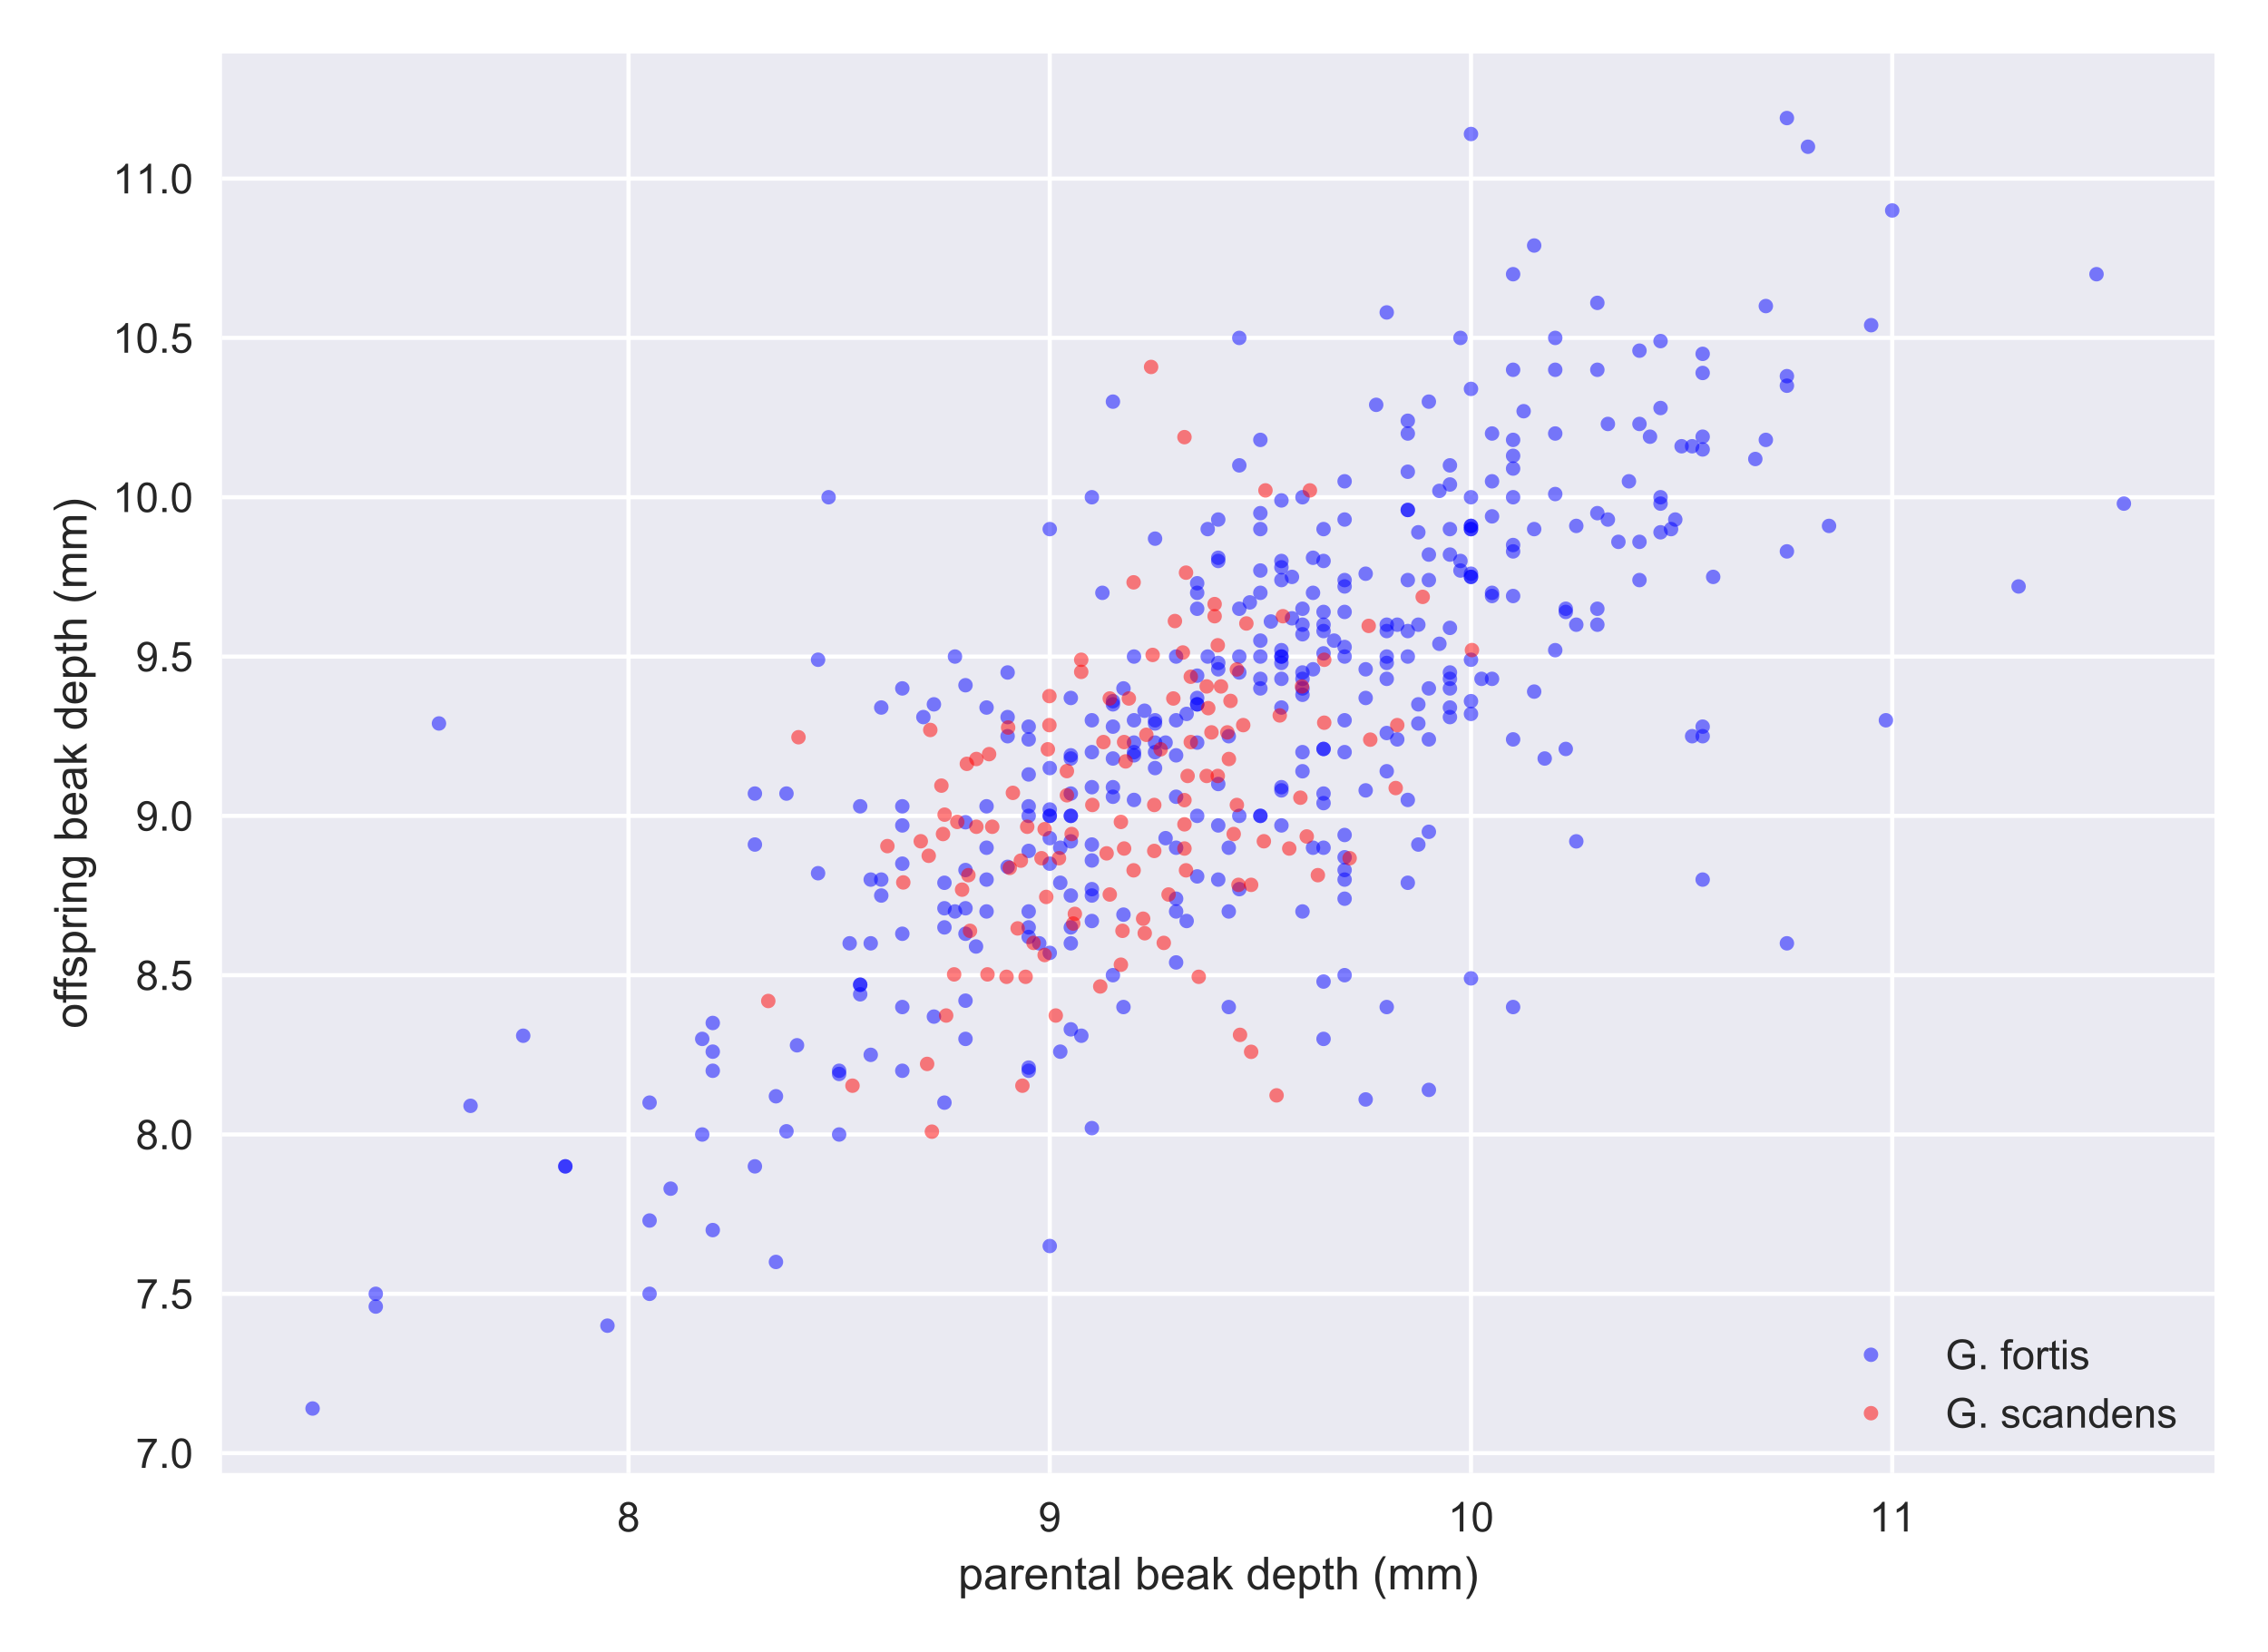 <?xml version="1.0" encoding="utf-8" standalone="no"?>
<!DOCTYPE svg PUBLIC "-//W3C//DTD SVG 1.1//EN"
  "http://www.w3.org/Graphics/SVG/1.1/DTD/svg11.dtd">
<!-- Created with matplotlib (https://matplotlib.org/) -->
<svg height="400pt" version="1.1" viewBox="0 0 549 400" width="549pt" xmlns="http://www.w3.org/2000/svg" xmlns:xlink="http://www.w3.org/1999/xlink">
 <defs>
  <style type="text/css">
*{stroke-linecap:butt;stroke-linejoin:round;}
  </style>
 </defs>
 <g id="figure_1">
  <g id="patch_1">
   <path d="M 0 400 
L 549 400 
L 549 0 
L 0 0 
z
" style="fill:#ffffff;"/>
  </g>
  <g id="axes_1">
   <g id="patch_2">
    <path d="M 53.744 356.572 
L 536.04 356.572 
L 536.04 12.96 
L 53.744 12.96 
z
" style="fill:#eaeaf2;"/>
   </g>
   <g id="matplotlib.axis_1">
    <g id="xtick_1">
     <g id="line2d_1">
      <path clip-path="url(#p2ed63468e4)" d="M 152.14 356.572 
L 152.14 12.96 
" style="fill:none;stroke:#ffffff;stroke-linecap:round;"/>
     </g>
     <g id="line2d_2"/>
     <g id="text_1">
      <!-- 8 -->
      <defs>
       <path d="M 17.672 38.812 
Q 12.203 40.828 9.562 44.531 
Q 6.938 48.25 6.938 53.422 
Q 6.938 61.234 12.547 66.547 
Q 18.172 71.875 27.484 71.875 
Q 36.859 71.875 42.578 66.422 
Q 48.297 60.984 48.297 53.172 
Q 48.297 48.188 45.672 44.5 
Q 43.062 40.828 37.75 38.812 
Q 44.344 36.672 47.781 31.875 
Q 51.219 27.094 51.219 20.453 
Q 51.219 11.281 44.719 5.031 
Q 38.234 -1.219 27.641 -1.219 
Q 17.047 -1.219 10.547 5.047 
Q 4.047 11.328 4.047 20.703 
Q 4.047 27.688 7.594 32.391 
Q 11.141 37.109 17.672 38.812 
z
M 15.922 53.719 
Q 15.922 48.641 19.188 45.406 
Q 22.469 42.188 27.688 42.188 
Q 32.766 42.188 36.016 45.375 
Q 39.266 48.578 39.266 53.219 
Q 39.266 58.062 35.906 61.359 
Q 32.562 64.656 27.594 64.656 
Q 22.562 64.656 19.234 61.422 
Q 15.922 58.203 15.922 53.719 
z
M 13.094 20.656 
Q 13.094 16.891 14.875 13.375 
Q 16.656 9.859 20.172 7.922 
Q 23.688 6 27.734 6 
Q 34.031 6 38.125 10.047 
Q 42.234 14.109 42.234 20.359 
Q 42.234 26.703 38.016 30.859 
Q 33.797 35.016 27.438 35.016 
Q 21.234 35.016 17.156 30.906 
Q 13.094 26.812 13.094 20.656 
z
" id="ArialMT-56"/>
      </defs>
      <g style="fill:#262626;" transform="translate(149.36 370.73)scale(0.1 -0.1)">
       <use xlink:href="#ArialMT-56"/>
      </g>
     </g>
    </g>
    <g id="xtick_2">
     <g id="line2d_3">
      <path clip-path="url(#p2ed63468e4)" d="M 254.106 356.572 
L 254.106 12.96 
" style="fill:none;stroke:#ffffff;stroke-linecap:round;"/>
     </g>
     <g id="line2d_4"/>
     <g id="text_2">
      <!-- 9 -->
      <defs>
       <path d="M 5.469 16.547 
L 13.922 17.328 
Q 14.984 11.375 18.016 8.688 
Q 21.047 6 25.781 6 
Q 29.828 6 32.875 7.859 
Q 35.938 9.719 37.891 12.812 
Q 39.844 15.922 41.156 21.188 
Q 42.484 26.469 42.484 31.938 
Q 42.484 32.516 42.438 33.688 
Q 39.797 29.5 35.234 26.875 
Q 30.672 24.266 25.344 24.266 
Q 16.453 24.266 10.297 30.703 
Q 4.156 37.156 4.156 47.703 
Q 4.156 58.594 10.578 65.234 
Q 17 71.875 26.656 71.875 
Q 33.641 71.875 39.422 68.109 
Q 45.219 64.359 48.219 57.391 
Q 51.219 50.438 51.219 37.25 
Q 51.219 23.531 48.234 15.406 
Q 45.266 7.281 39.375 3.031 
Q 33.5 -1.219 25.594 -1.219 
Q 17.188 -1.219 11.859 3.438 
Q 6.547 8.109 5.469 16.547 
z
M 41.453 48.141 
Q 41.453 55.719 37.422 60.156 
Q 33.406 64.594 27.734 64.594 
Q 21.875 64.594 17.531 59.812 
Q 13.188 55.031 13.188 47.406 
Q 13.188 40.578 17.312 36.297 
Q 21.438 32.031 27.484 32.031 
Q 33.594 32.031 37.516 36.297 
Q 41.453 40.578 41.453 48.141 
z
" id="ArialMT-57"/>
      </defs>
      <g style="fill:#262626;" transform="translate(251.325 370.73)scale(0.1 -0.1)">
       <use xlink:href="#ArialMT-57"/>
      </g>
     </g>
    </g>
    <g id="xtick_3">
     <g id="line2d_5">
      <path clip-path="url(#p2ed63468e4)" d="M 356.071 356.572 
L 356.071 12.96 
" style="fill:none;stroke:#ffffff;stroke-linecap:round;"/>
     </g>
     <g id="line2d_6"/>
     <g id="text_3">
      <!-- 10 -->
      <defs>
       <path d="M 37.25 0 
L 28.469 0 
L 28.469 56 
Q 25.297 52.984 20.141 49.953 
Q 14.984 46.922 10.891 45.406 
L 10.891 53.906 
Q 18.266 57.375 23.781 62.297 
Q 29.297 67.234 31.594 71.875 
L 37.25 71.875 
z
" id="ArialMT-49"/>
       <path d="M 4.156 35.297 
Q 4.156 48 6.766 55.734 
Q 9.375 63.484 14.516 67.672 
Q 19.672 71.875 27.484 71.875 
Q 33.25 71.875 37.594 69.547 
Q 41.938 67.234 44.766 62.859 
Q 47.609 58.5 49.219 52.219 
Q 50.828 45.953 50.828 35.297 
Q 50.828 22.703 48.234 14.969 
Q 45.656 7.234 40.5 3 
Q 35.359 -1.219 27.484 -1.219 
Q 17.141 -1.219 11.234 6.203 
Q 4.156 15.141 4.156 35.297 
z
M 13.188 35.297 
Q 13.188 17.672 17.312 11.828 
Q 21.438 6 27.484 6 
Q 33.547 6 37.672 11.859 
Q 41.797 17.719 41.797 35.297 
Q 41.797 52.984 37.672 58.781 
Q 33.547 64.594 27.391 64.594 
Q 21.344 64.594 17.719 59.469 
Q 13.188 52.938 13.188 35.297 
z
" id="ArialMT-48"/>
      </defs>
      <g style="fill:#262626;" transform="translate(350.51 370.73)scale(0.1 -0.1)">
       <use xlink:href="#ArialMT-49"/>
       <use x="55.615" xlink:href="#ArialMT-48"/>
      </g>
     </g>
    </g>
    <g id="xtick_4">
     <g id="line2d_7">
      <path clip-path="url(#p2ed63468e4)" d="M 458.036 356.572 
L 458.036 12.96 
" style="fill:none;stroke:#ffffff;stroke-linecap:round;"/>
     </g>
     <g id="line2d_8"/>
     <g id="text_4">
      <!-- 11 -->
      <g style="fill:#262626;" transform="translate(452.481 370.73)scale(0.1 -0.1)">
       <use xlink:href="#ArialMT-49"/>
       <use x="55.506" xlink:href="#ArialMT-49"/>
      </g>
     </g>
    </g>
    <g id="text_5">
     <!-- parental beak depth (mm) -->
     <defs>
      <path d="M 6.594 -19.875 
L 6.594 51.859 
L 14.594 51.859 
L 14.594 45.125 
Q 17.438 49.078 21 51.047 
Q 24.562 53.031 29.641 53.031 
Q 36.281 53.031 41.359 49.609 
Q 46.438 46.188 49.016 39.953 
Q 51.609 33.734 51.609 26.312 
Q 51.609 18.359 48.75 11.984 
Q 45.906 5.609 40.453 2.219 
Q 35.016 -1.172 29 -1.172 
Q 24.609 -1.172 21.109 0.688 
Q 17.625 2.547 15.375 5.375 
L 15.375 -19.875 
z
M 14.547 25.641 
Q 14.547 15.625 18.594 10.844 
Q 22.656 6.062 28.422 6.062 
Q 34.281 6.062 38.453 11.016 
Q 42.625 15.969 42.625 26.375 
Q 42.625 36.281 38.547 41.203 
Q 34.469 46.141 28.812 46.141 
Q 23.188 46.141 18.859 40.891 
Q 14.547 35.641 14.547 25.641 
z
" id="ArialMT-112"/>
      <path d="M 40.438 6.391 
Q 35.547 2.25 31.031 0.531 
Q 26.516 -1.172 21.344 -1.172 
Q 12.797 -1.172 8.203 3 
Q 3.609 7.172 3.609 13.672 
Q 3.609 17.484 5.344 20.625 
Q 7.078 23.781 9.891 25.688 
Q 12.703 27.594 16.219 28.562 
Q 18.797 29.25 24.031 29.891 
Q 34.672 31.156 39.703 32.906 
Q 39.75 34.719 39.75 35.203 
Q 39.75 40.578 37.25 42.781 
Q 33.891 45.75 27.25 45.75 
Q 21.047 45.75 18.094 43.578 
Q 15.141 41.406 13.719 35.891 
L 5.125 37.062 
Q 6.297 42.578 8.984 45.969 
Q 11.672 49.359 16.75 51.188 
Q 21.828 53.031 28.516 53.031 
Q 35.156 53.031 39.297 51.469 
Q 43.453 49.906 45.406 47.531 
Q 47.359 45.172 48.141 41.547 
Q 48.578 39.312 48.578 33.453 
L 48.578 21.734 
Q 48.578 9.469 49.141 6.219 
Q 49.703 2.984 51.375 0 
L 42.188 0 
Q 40.828 2.734 40.438 6.391 
z
M 39.703 26.031 
Q 34.906 24.078 25.344 22.703 
Q 19.922 21.922 17.672 20.938 
Q 15.438 19.969 14.203 18.094 
Q 12.984 16.219 12.984 13.922 
Q 12.984 10.406 15.641 8.062 
Q 18.312 5.719 23.438 5.719 
Q 28.516 5.719 32.469 7.938 
Q 36.422 10.156 38.281 14.016 
Q 39.703 17 39.703 22.797 
z
" id="ArialMT-97"/>
      <path d="M 6.5 0 
L 6.5 51.859 
L 14.406 51.859 
L 14.406 44 
Q 17.438 49.516 20 51.266 
Q 22.562 53.031 25.641 53.031 
Q 30.078 53.031 34.672 50.203 
L 31.641 42.047 
Q 28.422 43.953 25.203 43.953 
Q 22.312 43.953 20.016 42.219 
Q 17.719 40.484 16.75 37.406 
Q 15.281 32.719 15.281 27.156 
L 15.281 0 
z
" id="ArialMT-114"/>
      <path d="M 42.094 16.703 
L 51.172 15.578 
Q 49.031 7.625 43.219 3.219 
Q 37.406 -1.172 28.375 -1.172 
Q 17 -1.172 10.328 5.828 
Q 3.656 12.844 3.656 25.484 
Q 3.656 38.578 10.391 45.797 
Q 17.141 53.031 27.875 53.031 
Q 38.281 53.031 44.875 45.953 
Q 51.469 38.875 51.469 26.031 
Q 51.469 25.25 51.422 23.688 
L 12.75 23.688 
Q 13.234 15.141 17.578 10.594 
Q 21.922 6.062 28.422 6.062 
Q 33.25 6.062 36.672 8.594 
Q 40.094 11.141 42.094 16.703 
z
M 13.234 30.906 
L 42.188 30.906 
Q 41.609 37.453 38.875 40.719 
Q 34.672 45.797 27.984 45.797 
Q 21.922 45.797 17.797 41.75 
Q 13.672 37.703 13.234 30.906 
z
" id="ArialMT-101"/>
      <path d="M 6.594 0 
L 6.594 51.859 
L 14.5 51.859 
L 14.5 44.484 
Q 20.219 53.031 31 53.031 
Q 35.688 53.031 39.625 51.344 
Q 43.562 49.656 45.516 46.922 
Q 47.469 44.188 48.25 40.438 
Q 48.734 37.984 48.734 31.891 
L 48.734 0 
L 39.938 0 
L 39.938 31.547 
Q 39.938 36.922 38.906 39.578 
Q 37.891 42.234 35.281 43.812 
Q 32.672 45.406 29.156 45.406 
Q 23.531 45.406 19.453 41.844 
Q 15.375 38.281 15.375 28.328 
L 15.375 0 
z
" id="ArialMT-110"/>
      <path d="M 25.781 7.859 
L 27.047 0.094 
Q 23.344 -0.688 20.406 -0.688 
Q 15.625 -0.688 12.984 0.828 
Q 10.359 2.344 9.281 4.812 
Q 8.203 7.281 8.203 15.188 
L 8.203 45.016 
L 1.766 45.016 
L 1.766 51.859 
L 8.203 51.859 
L 8.203 64.703 
L 16.938 69.969 
L 16.938 51.859 
L 25.781 51.859 
L 25.781 45.016 
L 16.938 45.016 
L 16.938 14.703 
Q 16.938 10.938 17.406 9.859 
Q 17.875 8.797 18.922 8.156 
Q 19.969 7.516 21.922 7.516 
Q 23.391 7.516 25.781 7.859 
z
" id="ArialMT-116"/>
      <path d="M 6.391 0 
L 6.391 71.578 
L 15.188 71.578 
L 15.188 0 
z
" id="ArialMT-108"/>
      <path id="ArialMT-32"/>
      <path d="M 14.703 0 
L 6.547 0 
L 6.547 71.578 
L 15.328 71.578 
L 15.328 46.047 
Q 20.906 53.031 29.547 53.031 
Q 34.328 53.031 38.594 51.094 
Q 42.875 49.172 45.625 45.672 
Q 48.391 42.188 49.953 37.25 
Q 51.516 32.328 51.516 26.703 
Q 51.516 13.375 44.922 6.094 
Q 38.328 -1.172 29.109 -1.172 
Q 19.922 -1.172 14.703 6.5 
z
M 14.594 26.312 
Q 14.594 17 17.141 12.844 
Q 21.297 6.062 28.375 6.062 
Q 34.125 6.062 38.328 11.062 
Q 42.531 16.062 42.531 25.984 
Q 42.531 36.141 38.5 40.969 
Q 34.469 45.797 28.766 45.797 
Q 23 45.797 18.797 40.797 
Q 14.594 35.797 14.594 26.312 
z
" id="ArialMT-98"/>
      <path d="M 6.641 0 
L 6.641 71.578 
L 15.438 71.578 
L 15.438 30.766 
L 36.234 51.859 
L 47.609 51.859 
L 27.781 32.625 
L 49.609 0 
L 38.766 0 
L 21.625 26.516 
L 15.438 20.562 
L 15.438 0 
z
" id="ArialMT-107"/>
      <path d="M 40.234 0 
L 40.234 6.547 
Q 35.297 -1.172 25.734 -1.172 
Q 19.531 -1.172 14.328 2.25 
Q 9.125 5.672 6.266 11.797 
Q 3.422 17.922 3.422 25.875 
Q 3.422 33.641 6 39.969 
Q 8.594 46.297 13.766 49.656 
Q 18.953 53.031 25.344 53.031 
Q 30.031 53.031 33.688 51.047 
Q 37.359 49.078 39.656 45.906 
L 39.656 71.578 
L 48.391 71.578 
L 48.391 0 
z
M 12.453 25.875 
Q 12.453 15.922 16.641 10.984 
Q 20.844 6.062 26.562 6.062 
Q 32.328 6.062 36.344 10.766 
Q 40.375 15.484 40.375 25.141 
Q 40.375 35.797 36.266 40.766 
Q 32.172 45.75 26.172 45.75 
Q 20.312 45.75 16.375 40.969 
Q 12.453 36.188 12.453 25.875 
z
" id="ArialMT-100"/>
      <path d="M 6.594 0 
L 6.594 71.578 
L 15.375 71.578 
L 15.375 45.906 
Q 21.531 53.031 30.906 53.031 
Q 36.672 53.031 40.922 50.75 
Q 45.172 48.484 47 44.484 
Q 48.828 40.484 48.828 32.859 
L 48.828 0 
L 40.047 0 
L 40.047 32.859 
Q 40.047 39.453 37.188 42.453 
Q 34.328 45.453 29.109 45.453 
Q 25.203 45.453 21.75 43.422 
Q 18.312 41.406 16.844 37.938 
Q 15.375 34.469 15.375 28.375 
L 15.375 0 
z
" id="ArialMT-104"/>
      <path d="M 23.391 -21.047 
Q 16.109 -11.859 11.078 0.438 
Q 6.062 12.75 6.062 25.922 
Q 6.062 37.547 9.812 48.188 
Q 14.203 60.547 23.391 72.797 
L 29.688 72.797 
Q 23.781 62.641 21.875 58.297 
Q 18.891 51.562 17.188 44.234 
Q 15.094 35.109 15.094 25.875 
Q 15.094 2.391 29.688 -21.047 
z
" id="ArialMT-40"/>
      <path d="M 6.594 0 
L 6.594 51.859 
L 14.453 51.859 
L 14.453 44.578 
Q 16.891 48.391 20.938 50.703 
Q 25 53.031 30.172 53.031 
Q 35.938 53.031 39.625 50.641 
Q 43.312 48.25 44.828 43.953 
Q 50.984 53.031 60.844 53.031 
Q 68.562 53.031 72.703 48.75 
Q 76.859 44.484 76.859 35.594 
L 76.859 0 
L 68.109 0 
L 68.109 32.672 
Q 68.109 37.938 67.25 40.25 
Q 66.406 42.578 64.156 43.984 
Q 61.922 45.406 58.891 45.406 
Q 53.422 45.406 49.797 41.766 
Q 46.188 38.141 46.188 30.125 
L 46.188 0 
L 37.406 0 
L 37.406 33.688 
Q 37.406 39.547 35.25 42.469 
Q 33.109 45.406 28.219 45.406 
Q 24.516 45.406 21.359 43.453 
Q 18.219 41.5 16.797 37.734 
Q 15.375 33.984 15.375 26.906 
L 15.375 0 
z
" id="ArialMT-109"/>
      <path d="M 12.359 -21.047 
L 6.062 -21.047 
Q 20.656 2.391 20.656 25.875 
Q 20.656 35.062 18.562 44.094 
Q 16.891 51.422 13.922 58.156 
Q 12.016 62.547 6.062 72.797 
L 12.359 72.797 
Q 21.531 60.547 25.922 48.188 
Q 29.688 37.547 29.688 25.922 
Q 29.688 12.75 24.625 0.438 
Q 19.578 -11.859 12.359 -21.047 
z
" id="ArialMT-41"/>
     </defs>
     <g style="fill:#262626;" transform="translate(231.921 384.725)scale(0.11 -0.11)">
      <use xlink:href="#ArialMT-112"/>
      <use x="55.615" xlink:href="#ArialMT-97"/>
      <use x="111.23" xlink:href="#ArialMT-114"/>
      <use x="144.531" xlink:href="#ArialMT-101"/>
      <use x="200.146" xlink:href="#ArialMT-110"/>
      <use x="255.762" xlink:href="#ArialMT-116"/>
      <use x="283.545" xlink:href="#ArialMT-97"/>
      <use x="339.16" xlink:href="#ArialMT-108"/>
      <use x="361.377" xlink:href="#ArialMT-32"/>
      <use x="389.16" xlink:href="#ArialMT-98"/>
      <use x="444.775" xlink:href="#ArialMT-101"/>
      <use x="500.391" xlink:href="#ArialMT-97"/>
      <use x="556.006" xlink:href="#ArialMT-107"/>
      <use x="606.006" xlink:href="#ArialMT-32"/>
      <use x="633.789" xlink:href="#ArialMT-100"/>
      <use x="689.404" xlink:href="#ArialMT-101"/>
      <use x="745.02" xlink:href="#ArialMT-112"/>
      <use x="800.635" xlink:href="#ArialMT-116"/>
      <use x="828.418" xlink:href="#ArialMT-104"/>
      <use x="884.033" xlink:href="#ArialMT-32"/>
      <use x="911.816" xlink:href="#ArialMT-40"/>
      <use x="945.117" xlink:href="#ArialMT-109"/>
      <use x="1028.418" xlink:href="#ArialMT-109"/>
      <use x="1111.719" xlink:href="#ArialMT-41"/>
     </g>
    </g>
   </g>
   <g id="matplotlib.axis_2">
    <g id="ytick_1">
     <g id="line2d_9">
      <path clip-path="url(#p2ed63468e4)" d="M 53.744 351.751 
L 536.04 351.751 
" style="fill:none;stroke:#ffffff;stroke-linecap:round;"/>
     </g>
     <g id="line2d_10"/>
     <g id="text_6">
      <!-- 7.0 -->
      <defs>
       <path d="M 4.734 62.203 
L 4.734 70.656 
L 51.078 70.656 
L 51.078 63.812 
Q 44.234 56.547 37.516 44.484 
Q 30.812 32.422 27.156 19.672 
Q 24.516 10.688 23.781 0 
L 14.75 0 
Q 14.891 8.453 18.062 20.406 
Q 21.234 32.375 27.172 43.484 
Q 33.109 54.594 39.797 62.203 
z
" id="ArialMT-55"/>
       <path d="M 9.078 0 
L 9.078 10.016 
L 19.094 10.016 
L 19.094 0 
z
" id="ArialMT-46"/>
      </defs>
      <g style="fill:#262626;" transform="translate(32.844 355.33)scale(0.1 -0.1)">
       <use xlink:href="#ArialMT-55"/>
       <use x="55.615" xlink:href="#ArialMT-46"/>
       <use x="83.398" xlink:href="#ArialMT-48"/>
      </g>
     </g>
    </g>
    <g id="ytick_2">
     <g id="line2d_11">
      <path clip-path="url(#p2ed63468e4)" d="M 53.744 313.187 
L 536.04 313.187 
" style="fill:none;stroke:#ffffff;stroke-linecap:round;"/>
     </g>
     <g id="line2d_12"/>
     <g id="text_7">
      <!-- 7.5 -->
      <defs>
       <path d="M 4.156 18.75 
L 13.375 19.531 
Q 14.406 12.797 18.141 9.391 
Q 21.875 6 27.156 6 
Q 33.5 6 37.891 10.781 
Q 42.281 15.578 42.281 23.484 
Q 42.281 31 38.062 35.344 
Q 33.844 39.703 27 39.703 
Q 22.75 39.703 19.328 37.766 
Q 15.922 35.844 13.969 32.766 
L 5.719 33.844 
L 12.641 70.609 
L 48.25 70.609 
L 48.25 62.203 
L 19.672 62.203 
L 15.828 42.969 
Q 22.266 47.469 29.344 47.469 
Q 38.719 47.469 45.156 40.969 
Q 51.609 34.469 51.609 24.266 
Q 51.609 14.547 45.953 7.469 
Q 39.062 -1.219 27.156 -1.219 
Q 17.391 -1.219 11.203 4.25 
Q 5.031 9.719 4.156 18.75 
z
" id="ArialMT-53"/>
      </defs>
      <g style="fill:#262626;" transform="translate(32.844 316.765)scale(0.1 -0.1)">
       <use xlink:href="#ArialMT-55"/>
       <use x="55.615" xlink:href="#ArialMT-46"/>
       <use x="83.398" xlink:href="#ArialMT-53"/>
      </g>
     </g>
    </g>
    <g id="ytick_3">
     <g id="line2d_13">
      <path clip-path="url(#p2ed63468e4)" d="M 53.744 274.622 
L 536.04 274.622 
" style="fill:none;stroke:#ffffff;stroke-linecap:round;"/>
     </g>
     <g id="line2d_14"/>
     <g id="text_8">
      <!-- 8.0 -->
      <g style="fill:#262626;" transform="translate(32.844 278.201)scale(0.1 -0.1)">
       <use xlink:href="#ArialMT-56"/>
       <use x="55.615" xlink:href="#ArialMT-46"/>
       <use x="83.398" xlink:href="#ArialMT-48"/>
      </g>
     </g>
    </g>
    <g id="ytick_4">
     <g id="line2d_15">
      <path clip-path="url(#p2ed63468e4)" d="M 53.744 236.057 
L 536.04 236.057 
" style="fill:none;stroke:#ffffff;stroke-linecap:round;"/>
     </g>
     <g id="line2d_16"/>
     <g id="text_9">
      <!-- 8.5 -->
      <g style="fill:#262626;" transform="translate(32.844 239.636)scale(0.1 -0.1)">
       <use xlink:href="#ArialMT-56"/>
       <use x="55.615" xlink:href="#ArialMT-46"/>
       <use x="83.398" xlink:href="#ArialMT-53"/>
      </g>
     </g>
    </g>
    <g id="ytick_5">
     <g id="line2d_17">
      <path clip-path="url(#p2ed63468e4)" d="M 53.744 197.492 
L 536.04 197.492 
" style="fill:none;stroke:#ffffff;stroke-linecap:round;"/>
     </g>
     <g id="line2d_18"/>
     <g id="text_10">
      <!-- 9.0 -->
      <g style="fill:#262626;" transform="translate(32.844 201.071)scale(0.1 -0.1)">
       <use xlink:href="#ArialMT-57"/>
       <use x="55.615" xlink:href="#ArialMT-46"/>
       <use x="83.398" xlink:href="#ArialMT-48"/>
      </g>
     </g>
    </g>
    <g id="ytick_6">
     <g id="line2d_19">
      <path clip-path="url(#p2ed63468e4)" d="M 53.744 158.928 
L 536.04 158.928 
" style="fill:none;stroke:#ffffff;stroke-linecap:round;"/>
     </g>
     <g id="line2d_20"/>
     <g id="text_11">
      <!-- 9.5 -->
      <g style="fill:#262626;" transform="translate(32.844 162.506)scale(0.1 -0.1)">
       <use xlink:href="#ArialMT-57"/>
       <use x="55.615" xlink:href="#ArialMT-46"/>
       <use x="83.398" xlink:href="#ArialMT-53"/>
      </g>
     </g>
    </g>
    <g id="ytick_7">
     <g id="line2d_21">
      <path clip-path="url(#p2ed63468e4)" d="M 53.744 120.363 
L 536.04 120.363 
" style="fill:none;stroke:#ffffff;stroke-linecap:round;"/>
     </g>
     <g id="line2d_22"/>
     <g id="text_12">
      <!-- 10.0 -->
      <g style="fill:#262626;" transform="translate(27.283 123.942)scale(0.1 -0.1)">
       <use xlink:href="#ArialMT-49"/>
       <use x="55.615" xlink:href="#ArialMT-48"/>
       <use x="111.23" xlink:href="#ArialMT-46"/>
       <use x="139.014" xlink:href="#ArialMT-48"/>
      </g>
     </g>
    </g>
    <g id="ytick_8">
     <g id="line2d_23">
      <path clip-path="url(#p2ed63468e4)" d="M 53.744 81.798 
L 536.04 81.798 
" style="fill:none;stroke:#ffffff;stroke-linecap:round;"/>
     </g>
     <g id="line2d_24"/>
     <g id="text_13">
      <!-- 10.5 -->
      <g style="fill:#262626;" transform="translate(27.283 85.377)scale(0.1 -0.1)">
       <use xlink:href="#ArialMT-49"/>
       <use x="55.615" xlink:href="#ArialMT-48"/>
       <use x="111.23" xlink:href="#ArialMT-46"/>
       <use x="139.014" xlink:href="#ArialMT-53"/>
      </g>
     </g>
    </g>
    <g id="ytick_9">
     <g id="line2d_25">
      <path clip-path="url(#p2ed63468e4)" d="M 53.744 43.233 
L 536.04 43.233 
" style="fill:none;stroke:#ffffff;stroke-linecap:round;"/>
     </g>
     <g id="line2d_26"/>
     <g id="text_14">
      <!-- 11.0 -->
      <g style="fill:#262626;" transform="translate(27.294 46.812)scale(0.1 -0.1)">
       <use xlink:href="#ArialMT-49"/>
       <use x="55.506" xlink:href="#ArialMT-49"/>
       <use x="111.121" xlink:href="#ArialMT-46"/>
       <use x="138.904" xlink:href="#ArialMT-48"/>
      </g>
     </g>
    </g>
    <g id="text_15">
     <!-- offspring beak depth (mm) -->
     <defs>
      <path d="M 3.328 25.922 
Q 3.328 40.328 11.328 47.266 
Q 18.016 53.031 27.641 53.031 
Q 38.328 53.031 45.109 46.016 
Q 51.906 39.016 51.906 26.656 
Q 51.906 16.656 48.906 10.906 
Q 45.906 5.172 40.156 2 
Q 34.422 -1.172 27.641 -1.172 
Q 16.75 -1.172 10.031 5.812 
Q 3.328 12.797 3.328 25.922 
z
M 12.359 25.922 
Q 12.359 15.969 16.703 11.016 
Q 21.047 6.062 27.641 6.062 
Q 34.188 6.062 38.531 11.031 
Q 42.875 16.016 42.875 26.219 
Q 42.875 35.844 38.5 40.797 
Q 34.125 45.75 27.641 45.75 
Q 21.047 45.75 16.703 40.812 
Q 12.359 35.891 12.359 25.922 
z
" id="ArialMT-111"/>
      <path d="M 8.688 0 
L 8.688 45.016 
L 0.922 45.016 
L 0.922 51.859 
L 8.688 51.859 
L 8.688 57.375 
Q 8.688 62.594 9.625 65.141 
Q 10.891 68.562 14.078 70.672 
Q 17.281 72.797 23.047 72.797 
Q 26.766 72.797 31.25 71.922 
L 29.938 64.266 
Q 27.203 64.75 24.75 64.75 
Q 20.75 64.75 19.094 63.031 
Q 17.438 61.328 17.438 56.641 
L 17.438 51.859 
L 27.547 51.859 
L 27.547 45.016 
L 17.438 45.016 
L 17.438 0 
z
" id="ArialMT-102"/>
      <path d="M 3.078 15.484 
L 11.766 16.844 
Q 12.5 11.625 15.844 8.844 
Q 19.188 6.062 25.203 6.062 
Q 31.25 6.062 34.172 8.516 
Q 37.109 10.984 37.109 14.312 
Q 37.109 17.281 34.516 19 
Q 32.719 20.172 25.531 21.969 
Q 15.875 24.422 12.141 26.203 
Q 8.406 27.984 6.469 31.125 
Q 4.547 34.281 4.547 38.094 
Q 4.547 41.547 6.125 44.5 
Q 7.719 47.469 10.453 49.422 
Q 12.5 50.922 16.031 51.969 
Q 19.578 53.031 23.641 53.031 
Q 29.734 53.031 34.344 51.266 
Q 38.969 49.516 41.156 46.5 
Q 43.359 43.5 44.188 38.484 
L 35.594 37.312 
Q 35.016 41.312 32.203 43.547 
Q 29.391 45.797 24.266 45.797 
Q 18.219 45.797 15.625 43.797 
Q 13.031 41.797 13.031 39.109 
Q 13.031 37.406 14.109 36.031 
Q 15.188 34.625 17.484 33.688 
Q 18.797 33.203 25.25 31.453 
Q 34.578 28.953 38.25 27.359 
Q 41.938 25.781 44.031 22.75 
Q 46.141 19.734 46.141 15.234 
Q 46.141 10.844 43.578 6.953 
Q 41.016 3.078 36.172 0.953 
Q 31.344 -1.172 25.25 -1.172 
Q 15.141 -1.172 9.844 3.031 
Q 4.547 7.234 3.078 15.484 
z
" id="ArialMT-115"/>
      <path d="M 6.641 61.469 
L 6.641 71.578 
L 15.438 71.578 
L 15.438 61.469 
z
M 6.641 0 
L 6.641 51.859 
L 15.438 51.859 
L 15.438 0 
z
" id="ArialMT-105"/>
      <path d="M 4.984 -4.297 
L 13.531 -5.562 
Q 14.062 -9.516 16.5 -11.328 
Q 19.781 -13.766 25.438 -13.766 
Q 31.547 -13.766 34.859 -11.328 
Q 38.188 -8.891 39.359 -4.5 
Q 40.047 -1.812 39.984 6.781 
Q 34.234 0 25.641 0 
Q 14.938 0 9.078 7.719 
Q 3.219 15.438 3.219 26.219 
Q 3.219 33.641 5.906 39.906 
Q 8.594 46.188 13.688 49.609 
Q 18.797 53.031 25.688 53.031 
Q 34.859 53.031 40.828 45.609 
L 40.828 51.859 
L 48.922 51.859 
L 48.922 7.031 
Q 48.922 -5.078 46.453 -10.125 
Q 44 -15.188 38.641 -18.109 
Q 33.297 -21.047 25.484 -21.047 
Q 16.219 -21.047 10.5 -16.875 
Q 4.781 -12.703 4.984 -4.297 
z
M 12.25 26.859 
Q 12.25 16.656 16.297 11.969 
Q 20.359 7.281 26.469 7.281 
Q 32.516 7.281 36.609 11.938 
Q 40.719 16.609 40.719 26.562 
Q 40.719 36.078 36.5 40.906 
Q 32.281 45.75 26.312 45.75 
Q 20.453 45.75 16.344 40.984 
Q 12.25 36.234 12.25 26.859 
z
" id="ArialMT-103"/>
     </defs>
     <g style="fill:#262626;" transform="translate(20.968 248.955)rotate(-90)scale(0.11 -0.11)">
      <use xlink:href="#ArialMT-111"/>
      <use x="55.615" xlink:href="#ArialMT-102"/>
      <use x="83.383" xlink:href="#ArialMT-102"/>
      <use x="111.166" xlink:href="#ArialMT-115"/>
      <use x="161.166" xlink:href="#ArialMT-112"/>
      <use x="216.781" xlink:href="#ArialMT-114"/>
      <use x="250.082" xlink:href="#ArialMT-105"/>
      <use x="272.299" xlink:href="#ArialMT-110"/>
      <use x="327.914" xlink:href="#ArialMT-103"/>
      <use x="383.529" xlink:href="#ArialMT-32"/>
      <use x="411.312" xlink:href="#ArialMT-98"/>
      <use x="466.928" xlink:href="#ArialMT-101"/>
      <use x="522.543" xlink:href="#ArialMT-97"/>
      <use x="578.158" xlink:href="#ArialMT-107"/>
      <use x="628.158" xlink:href="#ArialMT-32"/>
      <use x="655.941" xlink:href="#ArialMT-100"/>
      <use x="711.557" xlink:href="#ArialMT-101"/>
      <use x="767.172" xlink:href="#ArialMT-112"/>
      <use x="822.787" xlink:href="#ArialMT-116"/>
      <use x="850.57" xlink:href="#ArialMT-104"/>
      <use x="906.186" xlink:href="#ArialMT-32"/>
      <use x="933.969" xlink:href="#ArialMT-40"/>
      <use x="967.27" xlink:href="#ArialMT-109"/>
      <use x="1050.57" xlink:href="#ArialMT-109"/>
      <use x="1133.871" xlink:href="#ArialMT-41"/>
     </g>
    </g>
   </g>
   <g id="line2d_27">
    <defs>
     <path d="M 0 1.75 
C 0.464 1.75 0.909 1.566 1.237 1.237 
C 1.566 0.909 1.75 0.464 1.75 0 
C 1.75 -0.464 1.566 -0.909 1.237 -1.237 
C 0.909 -1.566 0.464 -1.75 0 -1.75 
C -0.464 -1.75 -0.909 -1.566 -1.237 -1.237 
C -1.566 -0.909 -1.75 -0.464 -1.75 0 
C -1.75 0.464 -1.566 0.909 -1.237 1.237 
C -0.909 1.566 -0.464 1.75 0 1.75 
z
" id="m7ecfef481e"/>
    </defs>
    <g clip-path="url(#p2ed63468e4)">
     <use style="fill:#0000ff;fill-opacity:0.5;" x="366.268" xlink:href="#m7ecfef481e" y="66.372"/>
     <use style="fill:#0000ff;fill-opacity:0.5;" x="310.187" xlink:href="#m7ecfef481e" y="137.331"/>
     <use style="fill:#0000ff;fill-opacity:0.5;" x="294.892" xlink:href="#m7ecfef481e" y="160.47"/>
     <use style="fill:#0000ff;fill-opacity:0.5;" x="381.562" xlink:href="#m7ecfef481e" y="151.215"/>
     <use style="fill:#0000ff;fill-opacity:0.5;" x="368.817" xlink:href="#m7ecfef481e" y="99.538"/>
     <use style="fill:#0000ff;fill-opacity:0.5;" x="325.481" xlink:href="#m7ecfef481e" y="158.928"/>
     <use style="fill:#0000ff;fill-opacity:0.5;" x="259.204" xlink:href="#m7ecfef481e" y="197.492"/>
     <use style="fill:#0000ff;fill-opacity:0.5;" x="90.961" xlink:href="#m7ecfef481e" y="316.272"/>
     <use style="fill:#0000ff;fill-opacity:0.5;" x="254.106" xlink:href="#m7ecfef481e" y="301.617"/>
     <use style="fill:#0000ff;fill-opacity:0.5;" x="218.418" xlink:href="#m7ecfef481e" y="226.03"/>
     <use style="fill:#0000ff;fill-opacity:0.5;" x="317.834" xlink:href="#m7ecfef481e" y="135.017"/>
     <use style="fill:#0000ff;fill-opacity:0.5;" x="345.875" xlink:href="#m7ecfef481e" y="166.641"/>
     <use style="fill:#0000ff;fill-opacity:0.5;" x="310.187" xlink:href="#m7ecfef481e" y="160.47"/>
     <use style="fill:#0000ff;fill-opacity:0.5;" x="259.204" xlink:href="#m7ecfef481e" y="216.775"/>
     <use style="fill:#0000ff;fill-opacity:0.5;" x="187.828" xlink:href="#m7ecfef481e" y="305.474"/>
     <use style="fill:#0000ff;fill-opacity:0.5;" x="366.268" xlink:href="#m7ecfef481e" y="120.363"/>
     <use style="fill:#0000ff;fill-opacity:0.5;" x="366.268" xlink:href="#m7ecfef481e" y="113.421"/>
     <use style="fill:#0000ff;fill-opacity:0.5;" x="345.875" xlink:href="#m7ecfef481e" y="140.416"/>
     <use style="fill:#0000ff;fill-opacity:0.5;" x="379.013" xlink:href="#m7ecfef481e" y="148.129"/>
     <use style="fill:#0000ff;fill-opacity:0.5;" x="356.071" xlink:href="#m7ecfef481e" y="236.828"/>
     <use style="fill:#0000ff;fill-opacity:0.5;" x="412.152" xlink:href="#m7ecfef481e" y="108.793"/>
     <use style="fill:#0000ff;fill-opacity:0.5;" x="401.956" xlink:href="#m7ecfef481e" y="98.767"/>
     <use style="fill:#0000ff;fill-opacity:0.5;" x="274.499" xlink:href="#m7ecfef481e" y="182.066"/>
     <use style="fill:#0000ff;fill-opacity:0.5;" x="376.464" xlink:href="#m7ecfef481e" y="119.592"/>
     <use style="fill:#0000ff;fill-opacity:0.5;" x="249.007" xlink:href="#m7ecfef481e" y="195.178"/>
     <use style="fill:#0000ff;fill-opacity:0.5;" x="361.169" xlink:href="#m7ecfef481e" y="124.991"/>
     <use style="fill:#0000ff;fill-opacity:0.5;" x="376.464" xlink:href="#m7ecfef481e" y="81.798"/>
     <use style="fill:#0000ff;fill-opacity:0.5;" x="305.088" xlink:href="#m7ecfef481e" y="143.502"/>
     <use style="fill:#0000ff;fill-opacity:0.5;" x="348.424" xlink:href="#m7ecfef481e" y="118.82"/>
     <use style="fill:#0000ff;fill-opacity:0.5;" x="350.973" xlink:href="#m7ecfef481e" y="117.278"/>
     <use style="fill:#0000ff;fill-opacity:0.5;" x="361.169" xlink:href="#m7ecfef481e" y="164.327"/>
     <use style="fill:#0000ff;fill-opacity:0.5;" x="228.614" xlink:href="#m7ecfef481e" y="266.909"/>
     <use style="fill:#0000ff;fill-opacity:0.5;" x="274.499" xlink:href="#m7ecfef481e" y="158.928"/>
     <use style="fill:#0000ff;fill-opacity:0.5;" x="371.366" xlink:href="#m7ecfef481e" y="128.076"/>
     <use style="fill:#0000ff;fill-opacity:0.5;" x="335.678" xlink:href="#m7ecfef481e" y="160.47"/>
     <use style="fill:#0000ff;fill-opacity:0.5;" x="427.447" xlink:href="#m7ecfef481e" y="106.48"/>
     <use style="fill:#0000ff;fill-opacity:0.5;" x="407.054" xlink:href="#m7ecfef481e" y="108.022"/>
     <use style="fill:#0000ff;fill-opacity:0.5;" x="310.187" xlink:href="#m7ecfef481e" y="191.322"/>
     <use style="fill:#0000ff;fill-opacity:0.5;" x="412.152" xlink:href="#m7ecfef481e" y="90.282"/>
     <use style="fill:#0000ff;fill-opacity:0.5;" x="404.505" xlink:href="#m7ecfef481e" y="128.076"/>
     <use style="fill:#0000ff;fill-opacity:0.5;" x="218.418" xlink:href="#m7ecfef481e" y="243.77"/>
     <use style="fill:#0000ff;fill-opacity:0.5;" x="427.447" xlink:href="#m7ecfef481e" y="74.085"/>
     <use style="fill:#0000ff;fill-opacity:0.5;" x="264.302" xlink:href="#m7ecfef481e" y="216.775"/>
     <use style="fill:#0000ff;fill-opacity:0.5;" x="294.892" xlink:href="#m7ecfef481e" y="162.013"/>
     <use style="fill:#0000ff;fill-opacity:0.5;" x="386.661" xlink:href="#m7ecfef481e" y="151.215"/>
     <use style="fill:#0000ff;fill-opacity:0.5;" x="320.383" xlink:href="#m7ecfef481e" y="151.215"/>
     <use style="fill:#0000ff;fill-opacity:0.5;" x="305.088" xlink:href="#m7ecfef481e" y="124.219"/>
     <use style="fill:#0000ff;fill-opacity:0.5;" x="325.481" xlink:href="#m7ecfef481e" y="116.506"/>
     <use style="fill:#0000ff;fill-opacity:0.5;" x="409.603" xlink:href="#m7ecfef481e" y="108.022"/>
     <use style="fill:#0000ff;fill-opacity:0.5;" x="350.973" xlink:href="#m7ecfef481e" y="112.65"/>
     <use style="fill:#0000ff;fill-opacity:0.5;" x="366.268" xlink:href="#m7ecfef481e" y="133.475"/>
     <use style="fill:#0000ff;fill-opacity:0.5;" x="330.58" xlink:href="#m7ecfef481e" y="162.013"/>
     <use style="fill:#0000ff;fill-opacity:0.5;" x="361.169" xlink:href="#m7ecfef481e" y="143.502"/>
     <use style="fill:#0000ff;fill-opacity:0.5;" x="345.875" xlink:href="#m7ecfef481e" y="134.246"/>
     <use style="fill:#0000ff;fill-opacity:0.5;" x="356.071" xlink:href="#m7ecfef481e" y="94.139"/>
     <use style="fill:#0000ff;fill-opacity:0.5;" x="264.302" xlink:href="#m7ecfef481e" y="273.079"/>
     <use style="fill:#0000ff;fill-opacity:0.5;" x="299.99" xlink:href="#m7ecfef481e" y="147.358"/>
     <use style="fill:#0000ff;fill-opacity:0.5;" x="279.597" xlink:href="#m7ecfef481e" y="130.39"/>
     <use style="fill:#0000ff;fill-opacity:0.5;" x="305.088" xlink:href="#m7ecfef481e" y="197.492"/>
     <use style="fill:#0000ff;fill-opacity:0.5;" x="356.071" xlink:href="#m7ecfef481e" y="32.435"/>
     <use style="fill:#0000ff;fill-opacity:0.5;" x="409.603" xlink:href="#m7ecfef481e" y="178.21"/>
     <use style="fill:#0000ff;fill-opacity:0.5;" x="345.875" xlink:href="#m7ecfef481e" y="263.824"/>
     <use style="fill:#0000ff;fill-opacity:0.5;" x="396.857" xlink:href="#m7ecfef481e" y="102.623"/>
     <use style="fill:#0000ff;fill-opacity:0.5;" x="249.007" xlink:href="#m7ecfef481e" y="220.631"/>
     <use style="fill:#0000ff;fill-opacity:0.5;" x="294.892" xlink:href="#m7ecfef481e" y="135.789"/>
     <use style="fill:#0000ff;fill-opacity:0.5;" x="452.938" xlink:href="#m7ecfef481e" y="78.713"/>
     <use style="fill:#0000ff;fill-opacity:0.5;" x="432.545" xlink:href="#m7ecfef481e" y="28.579"/>
     <use style="fill:#0000ff;fill-opacity:0.5;" x="366.268" xlink:href="#m7ecfef481e" y="131.932"/>
     <use style="fill:#0000ff;fill-opacity:0.5;" x="157.239" xlink:href="#m7ecfef481e" y="266.909"/>
     <use style="fill:#0000ff;fill-opacity:0.5;" x="264.302" xlink:href="#m7ecfef481e" y="174.353"/>
     <use style="fill:#0000ff;fill-opacity:0.5;" x="310.187" xlink:href="#m7ecfef481e" y="171.268"/>
     <use style="fill:#0000ff;fill-opacity:0.5;" x="259.204" xlink:href="#m7ecfef481e" y="182.838"/>
     <use style="fill:#0000ff;fill-opacity:0.5;" x="376.464" xlink:href="#m7ecfef481e" y="157.385"/>
     <use style="fill:#0000ff;fill-opacity:0.5;" x="356.071" xlink:href="#m7ecfef481e" y="169.726"/>
     <use style="fill:#0000ff;fill-opacity:0.5;" x="412.152" xlink:href="#m7ecfef481e" y="212.918"/>
     <use style="fill:#0000ff;fill-opacity:0.5;" x="432.545" xlink:href="#m7ecfef481e" y="228.344"/>
     <use style="fill:#0000ff;fill-opacity:0.5;" x="169.984" xlink:href="#m7ecfef481e" y="274.622"/>
     <use style="fill:#0000ff;fill-opacity:0.5;" x="325.481" xlink:href="#m7ecfef481e" y="236.057"/>
     <use style="fill:#0000ff;fill-opacity:0.5;" x="233.713" xlink:href="#m7ecfef481e" y="251.483"/>
     <use style="fill:#0000ff;fill-opacity:0.5;" x="432.545" xlink:href="#m7ecfef481e" y="91.054"/>
     <use style="fill:#0000ff;fill-opacity:0.5;" x="284.695" xlink:href="#m7ecfef481e" y="232.972"/>
     <use style="fill:#0000ff;fill-opacity:0.5;" x="325.481" xlink:href="#m7ecfef481e" y="202.12"/>
     <use style="fill:#0000ff;fill-opacity:0.5;" x="315.285" xlink:href="#m7ecfef481e" y="120.363"/>
     <use style="fill:#0000ff;fill-opacity:0.5;" x="330.58" xlink:href="#m7ecfef481e" y="138.874"/>
     <use style="fill:#0000ff;fill-opacity:0.5;" x="315.285" xlink:href="#m7ecfef481e" y="162.784"/>
     <use style="fill:#0000ff;fill-opacity:0.5;" x="401.956" xlink:href="#m7ecfef481e" y="128.847"/>
     <use style="fill:#0000ff;fill-opacity:0.5;" x="458.036" xlink:href="#m7ecfef481e" y="50.946"/>
     <use style="fill:#0000ff;fill-opacity:0.5;" x="442.742" xlink:href="#m7ecfef481e" y="127.304"/>
     <use style="fill:#0000ff;fill-opacity:0.5;" x="371.366" xlink:href="#m7ecfef481e" y="167.412"/>
     <use style="fill:#0000ff;fill-opacity:0.5;" x="391.759" xlink:href="#m7ecfef481e" y="131.161"/>
     <use style="fill:#0000ff;fill-opacity:0.5;" x="396.857" xlink:href="#m7ecfef481e" y="140.416"/>
     <use style="fill:#0000ff;fill-opacity:0.5;" x="350.973" xlink:href="#m7ecfef481e" y="128.076"/>
     <use style="fill:#0000ff;fill-opacity:0.5;" x="264.302" xlink:href="#m7ecfef481e" y="190.551"/>
     <use style="fill:#0000ff;fill-opacity:0.5;" x="366.268" xlink:href="#m7ecfef481e" y="144.273"/>
     <use style="fill:#0000ff;fill-opacity:0.5;" x="340.776" xlink:href="#m7ecfef481e" y="101.852"/>
     <use style="fill:#0000ff;fill-opacity:0.5;" x="317.834" xlink:href="#m7ecfef481e" y="205.205"/>
     <use style="fill:#0000ff;fill-opacity:0.5;" x="302.539" xlink:href="#m7ecfef481e" y="145.816"/>
     <use style="fill:#0000ff;fill-opacity:0.5;" x="254.106" xlink:href="#m7ecfef481e" y="202.891"/>
     <use style="fill:#0000ff;fill-opacity:0.5;" x="279.597" xlink:href="#m7ecfef481e" y="174.353"/>
     <use style="fill:#0000ff;fill-opacity:0.5;" x="264.302" xlink:href="#m7ecfef481e" y="222.945"/>
     <use style="fill:#0000ff;fill-opacity:0.5;" x="279.597" xlink:href="#m7ecfef481e" y="185.923"/>
     <use style="fill:#0000ff;fill-opacity:0.5;" x="274.499" xlink:href="#m7ecfef481e" y="179.753"/>
     <use style="fill:#0000ff;fill-opacity:0.5;" x="350.973" xlink:href="#m7ecfef481e" y="151.986"/>
     <use style="fill:#0000ff;fill-opacity:0.5;" x="218.418" xlink:href="#m7ecfef481e" y="195.178"/>
     <use style="fill:#0000ff;fill-opacity:0.5;" x="335.678" xlink:href="#m7ecfef481e" y="152.757"/>
     <use style="fill:#0000ff;fill-opacity:0.5;" x="294.892" xlink:href="#m7ecfef481e" y="199.806"/>
     <use style="fill:#0000ff;fill-opacity:0.5;" x="254.106" xlink:href="#m7ecfef481e" y="230.658"/>
     <use style="fill:#0000ff;fill-opacity:0.5;" x="208.221" xlink:href="#m7ecfef481e" y="238.371"/>
     <use style="fill:#0000ff;fill-opacity:0.5;" x="228.614" xlink:href="#m7ecfef481e" y="219.86"/>
     <use style="fill:#0000ff;fill-opacity:0.5;" x="320.383" xlink:href="#m7ecfef481e" y="181.295"/>
     <use style="fill:#0000ff;fill-opacity:0.5;" x="249.007" xlink:href="#m7ecfef481e" y="187.465"/>
     <use style="fill:#0000ff;fill-opacity:0.5;" x="269.401" xlink:href="#m7ecfef481e" y="236.057"/>
     <use style="fill:#0000ff;fill-opacity:0.5;" x="340.776" xlink:href="#m7ecfef481e" y="152.757"/>
     <use style="fill:#0000ff;fill-opacity:0.5;" x="379.013" xlink:href="#m7ecfef481e" y="181.295"/>
     <use style="fill:#0000ff;fill-opacity:0.5;" x="338.227" xlink:href="#m7ecfef481e" y="151.215"/>
     <use style="fill:#0000ff;fill-opacity:0.5;" x="356.071" xlink:href="#m7ecfef481e" y="172.811"/>
     <use style="fill:#0000ff;fill-opacity:0.5;" x="297.441" xlink:href="#m7ecfef481e" y="220.631"/>
     <use style="fill:#0000ff;fill-opacity:0.5;" x="396.857" xlink:href="#m7ecfef481e" y="84.883"/>
     <use style="fill:#0000ff;fill-opacity:0.5;" x="343.325" xlink:href="#m7ecfef481e" y="175.125"/>
     <use style="fill:#0000ff;fill-opacity:0.5;" x="249.007" xlink:href="#m7ecfef481e" y="178.981"/>
     <use style="fill:#0000ff;fill-opacity:0.5;" x="243.909" xlink:href="#m7ecfef481e" y="162.784"/>
     <use style="fill:#0000ff;fill-opacity:0.5;" x="289.794" xlink:href="#m7ecfef481e" y="170.497"/>
     <use style="fill:#0000ff;fill-opacity:0.5;" x="399.406" xlink:href="#m7ecfef481e" y="105.708"/>
     <use style="fill:#0000ff;fill-opacity:0.5;" x="356.071" xlink:href="#m7ecfef481e" y="127.304"/>
     <use style="fill:#0000ff;fill-opacity:0.5;" x="373.915" xlink:href="#m7ecfef481e" y="183.609"/>
     <use style="fill:#0000ff;fill-opacity:0.5;" x="343.325" xlink:href="#m7ecfef481e" y="128.847"/>
     <use style="fill:#0000ff;fill-opacity:0.5;" x="343.325" xlink:href="#m7ecfef481e" y="151.215"/>
     <use style="fill:#0000ff;fill-opacity:0.5;" x="269.401" xlink:href="#m7ecfef481e" y="97.224"/>
     <use style="fill:#0000ff;fill-opacity:0.5;" x="299.99" xlink:href="#m7ecfef481e" y="162.784"/>
     <use style="fill:#0000ff;fill-opacity:0.5;" x="256.655" xlink:href="#m7ecfef481e" y="213.689"/>
     <use style="fill:#0000ff;fill-opacity:0.5;" x="325.481" xlink:href="#m7ecfef481e" y="182.066"/>
     <use style="fill:#0000ff;fill-opacity:0.5;" x="325.481" xlink:href="#m7ecfef481e" y="212.918"/>
     <use style="fill:#0000ff;fill-opacity:0.5;" x="361.169" xlink:href="#m7ecfef481e" y="144.273"/>
     <use style="fill:#0000ff;fill-opacity:0.5;" x="386.661" xlink:href="#m7ecfef481e" y="73.314"/>
     <use style="fill:#0000ff;fill-opacity:0.5;" x="315.285" xlink:href="#m7ecfef481e" y="151.215"/>
     <use style="fill:#0000ff;fill-opacity:0.5;" x="356.071" xlink:href="#m7ecfef481e" y="128.076"/>
     <use style="fill:#0000ff;fill-opacity:0.5;" x="335.678" xlink:href="#m7ecfef481e" y="177.439"/>
     <use style="fill:#0000ff;fill-opacity:0.5;" x="361.169" xlink:href="#m7ecfef481e" y="104.937"/>
     <use style="fill:#0000ff;fill-opacity:0.5;" x="228.614" xlink:href="#m7ecfef481e" y="213.689"/>
     <use style="fill:#0000ff;fill-opacity:0.5;" x="412.152" xlink:href="#m7ecfef481e" y="175.896"/>
     <use style="fill:#0000ff;fill-opacity:0.5;" x="325.481" xlink:href="#m7ecfef481e" y="210.604"/>
     <use style="fill:#0000ff;fill-opacity:0.5;" x="356.071" xlink:href="#m7ecfef481e" y="138.874"/>
     <use style="fill:#0000ff;fill-opacity:0.5;" x="340.776" xlink:href="#m7ecfef481e" y="104.937"/>
     <use style="fill:#0000ff;fill-opacity:0.5;" x="335.678" xlink:href="#m7ecfef481e" y="164.327"/>
     <use style="fill:#0000ff;fill-opacity:0.5;" x="271.95" xlink:href="#m7ecfef481e" y="166.641"/>
     <use style="fill:#0000ff;fill-opacity:0.5;" x="320.383" xlink:href="#m7ecfef481e" y="128.076"/>
     <use style="fill:#0000ff;fill-opacity:0.5;" x="310.187" xlink:href="#m7ecfef481e" y="158.928"/>
     <use style="fill:#0000ff;fill-opacity:0.5;" x="345.875" xlink:href="#m7ecfef481e" y="201.349"/>
     <use style="fill:#0000ff;fill-opacity:0.5;" x="514.117" xlink:href="#m7ecfef481e" y="121.905"/>
     <use style="fill:#0000ff;fill-opacity:0.5;" x="488.626" xlink:href="#m7ecfef481e" y="141.959"/>
     <use style="fill:#0000ff;fill-opacity:0.5;" x="396.857" xlink:href="#m7ecfef481e" y="131.161"/>
     <use style="fill:#0000ff;fill-opacity:0.5;" x="437.643" xlink:href="#m7ecfef481e" y="35.52"/>
     <use style="fill:#0000ff;fill-opacity:0.5;" x="335.678" xlink:href="#m7ecfef481e" y="186.694"/>
     <use style="fill:#0000ff;fill-opacity:0.5;" x="401.956" xlink:href="#m7ecfef481e" y="82.569"/>
     <use style="fill:#0000ff;fill-opacity:0.5;" x="356.071" xlink:href="#m7ecfef481e" y="139.645"/>
     <use style="fill:#0000ff;fill-opacity:0.5;" x="432.545" xlink:href="#m7ecfef481e" y="93.367"/>
     <use style="fill:#0000ff;fill-opacity:0.5;" x="289.794" xlink:href="#m7ecfef481e" y="141.188"/>
     <use style="fill:#0000ff;fill-opacity:0.5;" x="432.545" xlink:href="#m7ecfef481e" y="133.475"/>
     <use style="fill:#0000ff;fill-opacity:0.5;" x="271.95" xlink:href="#m7ecfef481e" y="221.402"/>
     <use style="fill:#0000ff;fill-opacity:0.5;" x="320.383" xlink:href="#m7ecfef481e" y="152.757"/>
     <use style="fill:#0000ff;fill-opacity:0.5;" x="233.713" xlink:href="#m7ecfef481e" y="242.227"/>
     <use style="fill:#0000ff;fill-opacity:0.5;" x="412.152" xlink:href="#m7ecfef481e" y="178.21"/>
     <use style="fill:#0000ff;fill-opacity:0.5;" x="424.898" xlink:href="#m7ecfef481e" y="111.107"/>
     <use style="fill:#0000ff;fill-opacity:0.5;" x="350.973" xlink:href="#m7ecfef481e" y="173.582"/>
     <use style="fill:#0000ff;fill-opacity:0.5;" x="310.187" xlink:href="#m7ecfef481e" y="121.134"/>
     <use style="fill:#0000ff;fill-opacity:0.5;" x="236.262" xlink:href="#m7ecfef481e" y="229.115"/>
     <use style="fill:#0000ff;fill-opacity:0.5;" x="325.481" xlink:href="#m7ecfef481e" y="217.546"/>
     <use style="fill:#0000ff;fill-opacity:0.5;" x="340.776" xlink:href="#m7ecfef481e" y="213.689"/>
     <use style="fill:#0000ff;fill-opacity:0.5;" x="335.678" xlink:href="#m7ecfef481e" y="151.215"/>
     <use style="fill:#0000ff;fill-opacity:0.5;" x="310.187" xlink:href="#m7ecfef481e" y="157.385"/>
     <use style="fill:#0000ff;fill-opacity:0.5;" x="282.146" xlink:href="#m7ecfef481e" y="202.891"/>
     <use style="fill:#0000ff;fill-opacity:0.5;" x="389.21" xlink:href="#m7ecfef481e" y="102.623"/>
     <use style="fill:#0000ff;fill-opacity:0.5;" x="269.401" xlink:href="#m7ecfef481e" y="170.497"/>
     <use style="fill:#0000ff;fill-opacity:0.5;" x="289.794" xlink:href="#m7ecfef481e" y="170.497"/>
     <use style="fill:#0000ff;fill-opacity:0.5;" x="269.401" xlink:href="#m7ecfef481e" y="190.551"/>
     <use style="fill:#0000ff;fill-opacity:0.5;" x="320.383" xlink:href="#m7ecfef481e" y="194.407"/>
     <use style="fill:#0000ff;fill-opacity:0.5;" x="414.701" xlink:href="#m7ecfef481e" y="139.645"/>
     <use style="fill:#0000ff;fill-opacity:0.5;" x="353.522" xlink:href="#m7ecfef481e" y="81.798"/>
     <use style="fill:#0000ff;fill-opacity:0.5;" x="310.187" xlink:href="#m7ecfef481e" y="190.551"/>
     <use style="fill:#0000ff;fill-opacity:0.5;" x="274.499" xlink:href="#m7ecfef481e" y="193.636"/>
     <use style="fill:#0000ff;fill-opacity:0.5;" x="348.424" xlink:href="#m7ecfef481e" y="155.842"/>
     <use style="fill:#0000ff;fill-opacity:0.5;" x="274.499" xlink:href="#m7ecfef481e" y="174.353"/>
     <use style="fill:#0000ff;fill-opacity:0.5;" x="284.695" xlink:href="#m7ecfef481e" y="192.865"/>
     <use style="fill:#0000ff;fill-opacity:0.5;" x="231.164" xlink:href="#m7ecfef481e" y="220.631"/>
     <use style="fill:#0000ff;fill-opacity:0.5;" x="287.244" xlink:href="#m7ecfef481e" y="172.811"/>
     <use style="fill:#0000ff;fill-opacity:0.5;" x="271.95" xlink:href="#m7ecfef481e" y="243.77"/>
     <use style="fill:#0000ff;fill-opacity:0.5;" x="287.244" xlink:href="#m7ecfef481e" y="222.945"/>
     <use style="fill:#0000ff;fill-opacity:0.5;" x="251.557" xlink:href="#m7ecfef481e" y="228.344"/>
     <use style="fill:#0000ff;fill-opacity:0.5;" x="325.481" xlink:href="#m7ecfef481e" y="156.614"/>
     <use style="fill:#0000ff;fill-opacity:0.5;" x="305.088" xlink:href="#m7ecfef481e" y="138.103"/>
     <use style="fill:#0000ff;fill-opacity:0.5;" x="379.013" xlink:href="#m7ecfef481e" y="147.358"/>
     <use style="fill:#0000ff;fill-opacity:0.5;" x="358.62" xlink:href="#m7ecfef481e" y="164.327"/>
     <use style="fill:#0000ff;fill-opacity:0.5;" x="172.533" xlink:href="#m7ecfef481e" y="247.626"/>
     <use style="fill:#0000ff;fill-opacity:0.5;" x="172.533" xlink:href="#m7ecfef481e" y="254.568"/>
     <use style="fill:#0000ff;fill-opacity:0.5;" x="310.187" xlink:href="#m7ecfef481e" y="158.928"/>
     <use style="fill:#0000ff;fill-opacity:0.5;" x="259.204" xlink:href="#m7ecfef481e" y="228.344"/>
     <use style="fill:#0000ff;fill-opacity:0.5;" x="315.285" xlink:href="#m7ecfef481e" y="153.528"/>
     <use style="fill:#0000ff;fill-opacity:0.5;" x="315.285" xlink:href="#m7ecfef481e" y="186.694"/>
     <use style="fill:#0000ff;fill-opacity:0.5;" x="371.366" xlink:href="#m7ecfef481e" y="59.431"/>
     <use style="fill:#0000ff;fill-opacity:0.5;" x="343.325" xlink:href="#m7ecfef481e" y="204.434"/>
     <use style="fill:#0000ff;fill-opacity:0.5;" x="405.524" xlink:href="#m7ecfef481e" y="125.762"/>
     <use style="fill:#0000ff;fill-opacity:0.5;" x="507.49" xlink:href="#m7ecfef481e" y="66.372"/>
     <use style="fill:#0000ff;fill-opacity:0.5;" x="456.507" xlink:href="#m7ecfef481e" y="174.353"/>
     <use style="fill:#0000ff;fill-opacity:0.5;" x="325.481" xlink:href="#m7ecfef481e" y="125.762"/>
     <use style="fill:#0000ff;fill-opacity:0.5;" x="320.383" xlink:href="#m7ecfef481e" y="158.156"/>
     <use style="fill:#0000ff;fill-opacity:0.5;" x="289.794" xlink:href="#m7ecfef481e" y="163.555"/>
     <use style="fill:#0000ff;fill-opacity:0.5;" x="361.169" xlink:href="#m7ecfef481e" y="116.506"/>
     <use style="fill:#0000ff;fill-opacity:0.5;" x="366.268" xlink:href="#m7ecfef481e" y="110.336"/>
     <use style="fill:#0000ff;fill-opacity:0.5;" x="345.875" xlink:href="#m7ecfef481e" y="178.981"/>
     <use style="fill:#0000ff;fill-opacity:0.5;" x="249.007" xlink:href="#m7ecfef481e" y="258.425"/>
     <use style="fill:#0000ff;fill-opacity:0.5;" x="284.695" xlink:href="#m7ecfef481e" y="205.205"/>
     <use style="fill:#0000ff;fill-opacity:0.5;" x="350.973" xlink:href="#m7ecfef481e" y="171.268"/>
     <use style="fill:#0000ff;fill-opacity:0.5;" x="299.99" xlink:href="#m7ecfef481e" y="215.232"/>
     <use style="fill:#0000ff;fill-opacity:0.5;" x="305.088" xlink:href="#m7ecfef481e" y="166.641"/>
     <use style="fill:#0000ff;fill-opacity:0.5;" x="198.025" xlink:href="#m7ecfef481e" y="211.376"/>
     <use style="fill:#0000ff;fill-opacity:0.5;" x="233.713" xlink:href="#m7ecfef481e" y="210.604"/>
     <use style="fill:#0000ff;fill-opacity:0.5;" x="205.672" xlink:href="#m7ecfef481e" y="228.344"/>
     <use style="fill:#0000ff;fill-opacity:0.5;" x="292.343" xlink:href="#m7ecfef481e" y="158.928"/>
     <use style="fill:#0000ff;fill-opacity:0.5;" x="376.464" xlink:href="#m7ecfef481e" y="104.937"/>
     <use style="fill:#0000ff;fill-opacity:0.5;" x="113.903" xlink:href="#m7ecfef481e" y="267.68"/>
     <use style="fill:#0000ff;fill-opacity:0.5;" x="190.377" xlink:href="#m7ecfef481e" y="192.093"/>
     <use style="fill:#0000ff;fill-opacity:0.5;" x="279.597" xlink:href="#m7ecfef481e" y="175.125"/>
     <use style="fill:#0000ff;fill-opacity:0.5;" x="294.892" xlink:href="#m7ecfef481e" y="189.779"/>
     <use style="fill:#0000ff;fill-opacity:0.5;" x="412.152" xlink:href="#m7ecfef481e" y="105.708"/>
     <use style="fill:#0000ff;fill-opacity:0.5;" x="243.909" xlink:href="#m7ecfef481e" y="178.21"/>
     <use style="fill:#0000ff;fill-opacity:0.5;" x="233.713" xlink:href="#m7ecfef481e" y="199.035"/>
     <use style="fill:#0000ff;fill-opacity:0.5;" x="254.106" xlink:href="#m7ecfef481e" y="195.95"/>
     <use style="fill:#0000ff;fill-opacity:0.5;" x="210.77" xlink:href="#m7ecfef481e" y="228.344"/>
     <use style="fill:#0000ff;fill-opacity:0.5;" x="210.77" xlink:href="#m7ecfef481e" y="255.339"/>
     <use style="fill:#0000ff;fill-opacity:0.5;" x="315.285" xlink:href="#m7ecfef481e" y="220.631"/>
     <use style="fill:#0000ff;fill-opacity:0.5;" x="292.343" xlink:href="#m7ecfef481e" y="128.076"/>
     <use style="fill:#0000ff;fill-opacity:0.5;" x="315.285" xlink:href="#m7ecfef481e" y="147.358"/>
     <use style="fill:#0000ff;fill-opacity:0.5;" x="350.973" xlink:href="#m7ecfef481e" y="162.784"/>
     <use style="fill:#0000ff;fill-opacity:0.5;" x="315.285" xlink:href="#m7ecfef481e" y="168.183"/>
     <use style="fill:#0000ff;fill-opacity:0.5;" x="376.464" xlink:href="#m7ecfef481e" y="89.511"/>
     <use style="fill:#0000ff;fill-opacity:0.5;" x="340.776" xlink:href="#m7ecfef481e" y="123.448"/>
     <use style="fill:#0000ff;fill-opacity:0.5;" x="317.834" xlink:href="#m7ecfef481e" y="162.013"/>
     <use style="fill:#0000ff;fill-opacity:0.5;" x="256.655" xlink:href="#m7ecfef481e" y="254.568"/>
     <use style="fill:#0000ff;fill-opacity:0.5;" x="394.308" xlink:href="#m7ecfef481e" y="116.506"/>
     <use style="fill:#0000ff;fill-opacity:0.5;" x="381.562" xlink:href="#m7ecfef481e" y="203.663"/>
     <use style="fill:#0000ff;fill-opacity:0.5;" x="284.695" xlink:href="#m7ecfef481e" y="158.928"/>
     <use style="fill:#0000ff;fill-opacity:0.5;" x="305.088" xlink:href="#m7ecfef481e" y="164.327"/>
     <use style="fill:#0000ff;fill-opacity:0.5;" x="310.187" xlink:href="#m7ecfef481e" y="199.806"/>
     <use style="fill:#0000ff;fill-opacity:0.5;" x="208.221" xlink:href="#m7ecfef481e" y="240.685"/>
     <use style="fill:#0000ff;fill-opacity:0.5;" x="259.204" xlink:href="#m7ecfef481e" y="203.663"/>
     <use style="fill:#0000ff;fill-opacity:0.5;" x="345.875" xlink:href="#m7ecfef481e" y="97.224"/>
     <use style="fill:#0000ff;fill-opacity:0.5;" x="335.678" xlink:href="#m7ecfef481e" y="243.77"/>
     <use style="fill:#0000ff;fill-opacity:0.5;" x="330.58" xlink:href="#m7ecfef481e" y="168.954"/>
     <use style="fill:#0000ff;fill-opacity:0.5;" x="381.562" xlink:href="#m7ecfef481e" y="127.304"/>
     <use style="fill:#0000ff;fill-opacity:0.5;" x="264.302" xlink:href="#m7ecfef481e" y="120.363"/>
     <use style="fill:#0000ff;fill-opacity:0.5;" x="320.383" xlink:href="#m7ecfef481e" y="181.295"/>
     <use style="fill:#0000ff;fill-opacity:0.5;" x="386.661" xlink:href="#m7ecfef481e" y="124.219"/>
     <use style="fill:#0000ff;fill-opacity:0.5;" x="243.909" xlink:href="#m7ecfef481e" y="209.833"/>
     <use style="fill:#0000ff;fill-opacity:0.5;" x="350.973" xlink:href="#m7ecfef481e" y="134.246"/>
     <use style="fill:#0000ff;fill-opacity:0.5;" x="305.088" xlink:href="#m7ecfef481e" y="158.928"/>
     <use style="fill:#0000ff;fill-opacity:0.5;" x="333.129" xlink:href="#m7ecfef481e" y="97.995"/>
     <use style="fill:#0000ff;fill-opacity:0.5;" x="297.441" xlink:href="#m7ecfef481e" y="243.77"/>
     <use style="fill:#0000ff;fill-opacity:0.5;" x="126.649" xlink:href="#m7ecfef481e" y="250.712"/>
     <use style="fill:#0000ff;fill-opacity:0.5;" x="106.256" xlink:href="#m7ecfef481e" y="175.125"/>
     <use style="fill:#0000ff;fill-opacity:0.5;" x="264.302" xlink:href="#m7ecfef481e" y="208.29"/>
     <use style="fill:#0000ff;fill-opacity:0.5;" x="315.285" xlink:href="#m7ecfef481e" y="166.641"/>
     <use style="fill:#0000ff;fill-opacity:0.5;" x="312.736" xlink:href="#m7ecfef481e" y="149.672"/>
     <use style="fill:#0000ff;fill-opacity:0.5;" x="249.007" xlink:href="#m7ecfef481e" y="226.802"/>
     <use style="fill:#0000ff;fill-opacity:0.5;" x="320.383" xlink:href="#m7ecfef481e" y="251.483"/>
     <use style="fill:#0000ff;fill-opacity:0.5;" x="320.383" xlink:href="#m7ecfef481e" y="135.789"/>
     <use style="fill:#0000ff;fill-opacity:0.5;" x="320.383" xlink:href="#m7ecfef481e" y="237.6"/>
     <use style="fill:#0000ff;fill-opacity:0.5;" x="307.638" xlink:href="#m7ecfef481e" y="150.443"/>
     <use style="fill:#0000ff;fill-opacity:0.5;" x="340.776" xlink:href="#m7ecfef481e" y="158.928"/>
     <use style="fill:#0000ff;fill-opacity:0.5;" x="259.204" xlink:href="#m7ecfef481e" y="168.954"/>
     <use style="fill:#0000ff;fill-opacity:0.5;" x="284.695" xlink:href="#m7ecfef481e" y="217.546"/>
     <use style="fill:#0000ff;fill-opacity:0.5;" x="243.909" xlink:href="#m7ecfef481e" y="173.582"/>
     <use style="fill:#0000ff;fill-opacity:0.5;" x="299.99" xlink:href="#m7ecfef481e" y="158.928"/>
     <use style="fill:#0000ff;fill-opacity:0.5;" x="356.071" xlink:href="#m7ecfef481e" y="159.699"/>
     <use style="fill:#0000ff;fill-opacity:0.5;" x="340.776" xlink:href="#m7ecfef481e" y="140.416"/>
     <use style="fill:#0000ff;fill-opacity:0.5;" x="279.597" xlink:href="#m7ecfef481e" y="182.066"/>
     <use style="fill:#0000ff;fill-opacity:0.5;" x="366.268" xlink:href="#m7ecfef481e" y="178.981"/>
     <use style="fill:#0000ff;fill-opacity:0.5;" x="266.851" xlink:href="#m7ecfef481e" y="143.502"/>
     <use style="fill:#0000ff;fill-opacity:0.5;" x="320.383" xlink:href="#m7ecfef481e" y="148.129"/>
     <use style="fill:#0000ff;fill-opacity:0.5;" x="264.302" xlink:href="#m7ecfef481e" y="182.066"/>
     <use style="fill:#0000ff;fill-opacity:0.5;" x="157.239" xlink:href="#m7ecfef481e" y="313.187"/>
     <use style="fill:#0000ff;fill-opacity:0.5;" x="90.961" xlink:href="#m7ecfef481e" y="313.187"/>
     <use style="fill:#0000ff;fill-opacity:0.5;" x="238.811" xlink:href="#m7ecfef481e" y="220.631"/>
     <use style="fill:#0000ff;fill-opacity:0.5;" x="261.753" xlink:href="#m7ecfef481e" y="250.712"/>
     <use style="fill:#0000ff;fill-opacity:0.5;" x="254.106" xlink:href="#m7ecfef481e" y="197.492"/>
     <use style="fill:#0000ff;fill-opacity:0.5;" x="325.481" xlink:href="#m7ecfef481e" y="140.416"/>
     <use style="fill:#0000ff;fill-opacity:0.5;" x="223.516" xlink:href="#m7ecfef481e" y="173.582"/>
     <use style="fill:#0000ff;fill-opacity:0.5;" x="299.99" xlink:href="#m7ecfef481e" y="81.798"/>
     <use style="fill:#0000ff;fill-opacity:0.5;" x="325.481" xlink:href="#m7ecfef481e" y="174.353"/>
     <use style="fill:#0000ff;fill-opacity:0.5;" x="187.828" xlink:href="#m7ecfef481e" y="265.366"/>
     <use style="fill:#0000ff;fill-opacity:0.5;" x="238.811" xlink:href="#m7ecfef481e" y="171.268"/>
     <use style="fill:#0000ff;fill-opacity:0.5;" x="325.481" xlink:href="#m7ecfef481e" y="141.959"/>
     <use style="fill:#0000ff;fill-opacity:0.5;" x="299.99" xlink:href="#m7ecfef481e" y="197.492"/>
     <use style="fill:#0000ff;fill-opacity:0.5;" x="386.661" xlink:href="#m7ecfef481e" y="147.358"/>
     <use style="fill:#0000ff;fill-opacity:0.5;" x="356.071" xlink:href="#m7ecfef481e" y="128.076"/>
     <use style="fill:#0000ff;fill-opacity:0.5;" x="401.956" xlink:href="#m7ecfef481e" y="120.363"/>
     <use style="fill:#0000ff;fill-opacity:0.5;" x="299.99" xlink:href="#m7ecfef481e" y="112.65"/>
     <use style="fill:#0000ff;fill-opacity:0.5;" x="203.123" xlink:href="#m7ecfef481e" y="274.622"/>
     <use style="fill:#0000ff;fill-opacity:0.5;" x="182.73" xlink:href="#m7ecfef481e" y="192.093"/>
     <use style="fill:#0000ff;fill-opacity:0.5;" x="356.071" xlink:href="#m7ecfef481e" y="139.645"/>
     <use style="fill:#0000ff;fill-opacity:0.5;" x="277.048" xlink:href="#m7ecfef481e" y="172.04"/>
     <use style="fill:#0000ff;fill-opacity:0.5;" x="330.58" xlink:href="#m7ecfef481e" y="266.138"/>
     <use style="fill:#0000ff;fill-opacity:0.5;" x="269.401" xlink:href="#m7ecfef481e" y="169.726"/>
     <use style="fill:#0000ff;fill-opacity:0.5;" x="310.187" xlink:href="#m7ecfef481e" y="140.416"/>
     <use style="fill:#0000ff;fill-opacity:0.5;" x="254.106" xlink:href="#m7ecfef481e" y="128.076"/>
     <use style="fill:#0000ff;fill-opacity:0.5;" x="282.146" xlink:href="#m7ecfef481e" y="179.753"/>
     <use style="fill:#0000ff;fill-opacity:0.5;" x="289.794" xlink:href="#m7ecfef481e" y="143.502"/>
     <use style="fill:#0000ff;fill-opacity:0.5;" x="249.007" xlink:href="#m7ecfef481e" y="259.196"/>
     <use style="fill:#0000ff;fill-opacity:0.5;" x="343.325" xlink:href="#m7ecfef481e" y="170.497"/>
     <use style="fill:#0000ff;fill-opacity:0.5;" x="198.025" xlink:href="#m7ecfef481e" y="159.699"/>
     <use style="fill:#0000ff;fill-opacity:0.5;" x="213.32" xlink:href="#m7ecfef481e" y="171.268"/>
     <use style="fill:#0000ff;fill-opacity:0.5;" x="325.481" xlink:href="#m7ecfef481e" y="207.519"/>
     <use style="fill:#0000ff;fill-opacity:0.5;" x="208.221" xlink:href="#m7ecfef481e" y="195.178"/>
     <use style="fill:#0000ff;fill-opacity:0.5;" x="259.204" xlink:href="#m7ecfef481e" y="192.093"/>
     <use style="fill:#0000ff;fill-opacity:0.5;" x="315.285" xlink:href="#m7ecfef481e" y="164.327"/>
     <use style="fill:#0000ff;fill-opacity:0.5;" x="218.418" xlink:href="#m7ecfef481e" y="259.196"/>
     <use style="fill:#0000ff;fill-opacity:0.5;" x="274.499" xlink:href="#m7ecfef481e" y="182.838"/>
     <use style="fill:#0000ff;fill-opacity:0.5;" x="249.007" xlink:href="#m7ecfef481e" y="197.492"/>
     <use style="fill:#0000ff;fill-opacity:0.5;" x="315.285" xlink:href="#m7ecfef481e" y="182.066"/>
     <use style="fill:#0000ff;fill-opacity:0.5;" x="269.401" xlink:href="#m7ecfef481e" y="192.865"/>
     <use style="fill:#0000ff;fill-opacity:0.5;" x="294.892" xlink:href="#m7ecfef481e" y="135.017"/>
     <use style="fill:#0000ff;fill-opacity:0.5;" x="249.007" xlink:href="#m7ecfef481e" y="205.977"/>
     <use style="fill:#0000ff;fill-opacity:0.5;" x="350.973" xlink:href="#m7ecfef481e" y="166.641"/>
     <use style="fill:#0000ff;fill-opacity:0.5;" x="412.152" xlink:href="#m7ecfef481e" y="85.655"/>
     <use style="fill:#0000ff;fill-opacity:0.5;" x="325.481" xlink:href="#m7ecfef481e" y="148.129"/>
     <use style="fill:#0000ff;fill-opacity:0.5;" x="238.811" xlink:href="#m7ecfef481e" y="195.178"/>
     <use style="fill:#0000ff;fill-opacity:0.5;" x="233.713" xlink:href="#m7ecfef481e" y="219.86"/>
     <use style="fill:#0000ff;fill-opacity:0.5;" x="356.071" xlink:href="#m7ecfef481e" y="127.304"/>
     <use style="fill:#0000ff;fill-opacity:0.5;" x="259.204" xlink:href="#m7ecfef481e" y="249.169"/>
     <use style="fill:#0000ff;fill-opacity:0.5;" x="172.533" xlink:href="#m7ecfef481e" y="259.196"/>
     <use style="fill:#0000ff;fill-opacity:0.5;" x="162.337" xlink:href="#m7ecfef481e" y="287.734"/>
     <use style="fill:#0000ff;fill-opacity:0.5;" x="75.666" xlink:href="#m7ecfef481e" y="340.953"/>
     <use style="fill:#0000ff;fill-opacity:0.5;" x="182.73" xlink:href="#m7ecfef481e" y="204.434"/>
     <use style="fill:#0000ff;fill-opacity:0.5;" x="269.401" xlink:href="#m7ecfef481e" y="183.609"/>
     <use style="fill:#0000ff;fill-opacity:0.5;" x="213.32" xlink:href="#m7ecfef481e" y="212.918"/>
     <use style="fill:#0000ff;fill-opacity:0.5;" x="305.088" xlink:href="#m7ecfef481e" y="128.076"/>
     <use style="fill:#0000ff;fill-opacity:0.5;" x="157.239" xlink:href="#m7ecfef481e" y="295.447"/>
     <use style="fill:#0000ff;fill-opacity:0.5;" x="297.441" xlink:href="#m7ecfef481e" y="178.21"/>
     <use style="fill:#0000ff;fill-opacity:0.5;" x="284.695" xlink:href="#m7ecfef481e" y="220.631"/>
     <use style="fill:#0000ff;fill-opacity:0.5;" x="335.678" xlink:href="#m7ecfef481e" y="158.928"/>
     <use style="fill:#0000ff;fill-opacity:0.5;" x="284.695" xlink:href="#m7ecfef481e" y="174.353"/>
     <use style="fill:#0000ff;fill-opacity:0.5;" x="340.776" xlink:href="#m7ecfef481e" y="193.636"/>
     <use style="fill:#0000ff;fill-opacity:0.5;" x="305.088" xlink:href="#m7ecfef481e" y="106.48"/>
     <use style="fill:#0000ff;fill-opacity:0.5;" x="218.418" xlink:href="#m7ecfef481e" y="209.062"/>
     <use style="fill:#0000ff;fill-opacity:0.5;" x="338.227" xlink:href="#m7ecfef481e" y="178.981"/>
     <use style="fill:#0000ff;fill-opacity:0.5;" x="254.106" xlink:href="#m7ecfef481e" y="185.923"/>
     <use style="fill:#0000ff;fill-opacity:0.5;" x="401.956" xlink:href="#m7ecfef481e" y="121.905"/>
     <use style="fill:#0000ff;fill-opacity:0.5;" x="264.302" xlink:href="#m7ecfef481e" y="215.232"/>
     <use style="fill:#0000ff;fill-opacity:0.5;" x="310.187" xlink:href="#m7ecfef481e" y="135.789"/>
     <use style="fill:#0000ff;fill-opacity:0.5;" x="259.204" xlink:href="#m7ecfef481e" y="224.488"/>
     <use style="fill:#0000ff;fill-opacity:0.5;" x="356.071" xlink:href="#m7ecfef481e" y="120.363"/>
     <use style="fill:#0000ff;fill-opacity:0.5;" x="289.794" xlink:href="#m7ecfef481e" y="212.147"/>
     <use style="fill:#0000ff;fill-opacity:0.5;" x="190.377" xlink:href="#m7ecfef481e" y="273.85"/>
     <use style="fill:#0000ff;fill-opacity:0.5;" x="182.73" xlink:href="#m7ecfef481e" y="282.335"/>
     <use style="fill:#0000ff;fill-opacity:0.5;" x="233.713" xlink:href="#m7ecfef481e" y="165.869"/>
     <use style="fill:#0000ff;fill-opacity:0.5;" x="366.268" xlink:href="#m7ecfef481e" y="106.48"/>
     <use style="fill:#0000ff;fill-opacity:0.5;" x="305.088" xlink:href="#m7ecfef481e" y="155.071"/>
     <use style="fill:#0000ff;fill-opacity:0.5;" x="330.58" xlink:href="#m7ecfef481e" y="191.322"/>
     <use style="fill:#0000ff;fill-opacity:0.5;" x="366.268" xlink:href="#m7ecfef481e" y="243.77"/>
     <use style="fill:#0000ff;fill-opacity:0.5;" x="312.736" xlink:href="#m7ecfef481e" y="139.645"/>
     <use style="fill:#0000ff;fill-opacity:0.5;" x="297.441" xlink:href="#m7ecfef481e" y="205.205"/>
     <use style="fill:#0000ff;fill-opacity:0.5;" x="320.383" xlink:href="#m7ecfef481e" y="192.093"/>
     <use style="fill:#0000ff;fill-opacity:0.5;" x="226.065" xlink:href="#m7ecfef481e" y="170.497"/>
     <use style="fill:#0000ff;fill-opacity:0.5;" x="256.655" xlink:href="#m7ecfef481e" y="205.205"/>
     <use style="fill:#0000ff;fill-opacity:0.5;" x="203.123" xlink:href="#m7ecfef481e" y="259.967"/>
     <use style="fill:#0000ff;fill-opacity:0.5;" x="249.007" xlink:href="#m7ecfef481e" y="224.488"/>
     <use style="fill:#0000ff;fill-opacity:0.5;" x="284.695" xlink:href="#m7ecfef481e" y="182.838"/>
     <use style="fill:#0000ff;fill-opacity:0.5;" x="238.811" xlink:href="#m7ecfef481e" y="205.205"/>
     <use style="fill:#0000ff;fill-opacity:0.5;" x="249.007" xlink:href="#m7ecfef481e" y="175.896"/>
     <use style="fill:#0000ff;fill-opacity:0.5;" x="335.678" xlink:href="#m7ecfef481e" y="75.628"/>
     <use style="fill:#0000ff;fill-opacity:0.5;" x="305.088" xlink:href="#m7ecfef481e" y="197.492"/>
     <use style="fill:#0000ff;fill-opacity:0.5;" x="218.418" xlink:href="#m7ecfef481e" y="166.641"/>
     <use style="fill:#0000ff;fill-opacity:0.5;" x="264.302" xlink:href="#m7ecfef481e" y="204.434"/>
     <use style="fill:#0000ff;fill-opacity:0.5;" x="294.892" xlink:href="#m7ecfef481e" y="125.762"/>
     <use style="fill:#0000ff;fill-opacity:0.5;" x="200.574" xlink:href="#m7ecfef481e" y="120.363"/>
     <use style="fill:#0000ff;fill-opacity:0.5;" x="289.794" xlink:href="#m7ecfef481e" y="168.954"/>
     <use style="fill:#0000ff;fill-opacity:0.5;" x="147.042" xlink:href="#m7ecfef481e" y="320.899"/>
     <use style="fill:#0000ff;fill-opacity:0.5;" x="289.794" xlink:href="#m7ecfef481e" y="197.492"/>
     <use style="fill:#0000ff;fill-opacity:0.5;" x="210.77" xlink:href="#m7ecfef481e" y="212.918"/>
     <use style="fill:#0000ff;fill-opacity:0.5;" x="259.204" xlink:href="#m7ecfef481e" y="183.609"/>
     <use style="fill:#0000ff;fill-opacity:0.5;" x="169.984" xlink:href="#m7ecfef481e" y="251.483"/>
     <use style="fill:#0000ff;fill-opacity:0.5;" x="340.776" xlink:href="#m7ecfef481e" y="114.192"/>
     <use style="fill:#0000ff;fill-opacity:0.5;" x="136.846" xlink:href="#m7ecfef481e" y="282.335"/>
     <use style="fill:#0000ff;fill-opacity:0.5;" x="340.776" xlink:href="#m7ecfef481e" y="123.448"/>
     <use style="fill:#0000ff;fill-opacity:0.5;" x="366.268" xlink:href="#m7ecfef481e" y="89.511"/>
     <use style="fill:#0000ff;fill-opacity:0.5;" x="289.794" xlink:href="#m7ecfef481e" y="147.358"/>
     <use style="fill:#0000ff;fill-opacity:0.5;" x="238.811" xlink:href="#m7ecfef481e" y="212.918"/>
     <use style="fill:#0000ff;fill-opacity:0.5;" x="228.614" xlink:href="#m7ecfef481e" y="224.488"/>
     <use style="fill:#0000ff;fill-opacity:0.5;" x="317.834" xlink:href="#m7ecfef481e" y="143.502"/>
     <use style="fill:#0000ff;fill-opacity:0.5;" x="279.597" xlink:href="#m7ecfef481e" y="179.753"/>
     <use style="fill:#0000ff;fill-opacity:0.5;" x="310.187" xlink:href="#m7ecfef481e" y="164.327"/>
     <use style="fill:#0000ff;fill-opacity:0.5;" x="389.21" xlink:href="#m7ecfef481e" y="125.762"/>
     <use style="fill:#0000ff;fill-opacity:0.5;" x="208.221" xlink:href="#m7ecfef481e" y="238.371"/>
     <use style="fill:#0000ff;fill-opacity:0.5;" x="322.932" xlink:href="#m7ecfef481e" y="155.071"/>
     <use style="fill:#0000ff;fill-opacity:0.5;" x="269.401" xlink:href="#m7ecfef481e" y="175.896"/>
     <use style="fill:#0000ff;fill-opacity:0.5;" x="254.106" xlink:href="#m7ecfef481e" y="209.062"/>
     <use style="fill:#0000ff;fill-opacity:0.5;" x="320.383" xlink:href="#m7ecfef481e" y="205.205"/>
     <use style="fill:#0000ff;fill-opacity:0.5;" x="213.32" xlink:href="#m7ecfef481e" y="216.775"/>
     <use style="fill:#0000ff;fill-opacity:0.5;" x="233.713" xlink:href="#m7ecfef481e" y="226.03"/>
     <use style="fill:#0000ff;fill-opacity:0.5;" x="254.106" xlink:href="#m7ecfef481e" y="197.492"/>
     <use style="fill:#0000ff;fill-opacity:0.5;" x="350.973" xlink:href="#m7ecfef481e" y="164.327"/>
     <use style="fill:#0000ff;fill-opacity:0.5;" x="192.926" xlink:href="#m7ecfef481e" y="253.026"/>
     <use style="fill:#0000ff;fill-opacity:0.5;" x="289.794" xlink:href="#m7ecfef481e" y="179.753"/>
     <use style="fill:#0000ff;fill-opacity:0.5;" x="386.661" xlink:href="#m7ecfef481e" y="89.511"/>
     <use style="fill:#0000ff;fill-opacity:0.5;" x="259.204" xlink:href="#m7ecfef481e" y="197.492"/>
     <use style="fill:#0000ff;fill-opacity:0.5;" x="353.522" xlink:href="#m7ecfef481e" y="135.789"/>
     <use style="fill:#0000ff;fill-opacity:0.5;" x="353.522" xlink:href="#m7ecfef481e" y="138.103"/>
     <use style="fill:#0000ff;fill-opacity:0.5;" x="218.418" xlink:href="#m7ecfef481e" y="199.806"/>
     <use style="fill:#0000ff;fill-opacity:0.5;" x="226.065" xlink:href="#m7ecfef481e" y="246.084"/>
     <use style="fill:#0000ff;fill-opacity:0.5;" x="172.533" xlink:href="#m7ecfef481e" y="297.761"/>
     <use style="fill:#0000ff;fill-opacity:0.5;" x="136.846" xlink:href="#m7ecfef481e" y="282.335"/>
     <use style="fill:#0000ff;fill-opacity:0.5;" x="231.164" xlink:href="#m7ecfef481e" y="158.928"/>
     <use style="fill:#0000ff;fill-opacity:0.5;" x="203.123" xlink:href="#m7ecfef481e" y="259.196"/>
     <use style="fill:#0000ff;fill-opacity:0.5;" x="294.892" xlink:href="#m7ecfef481e" y="212.918"/>
    </g>
   </g>
   <g id="line2d_28">
    <defs>
     <path d="M 0 1.75 
C 0.464 1.75 0.909 1.566 1.237 1.237 
C 1.566 0.909 1.75 0.464 1.75 0 
C 1.75 -0.464 1.566 -0.909 1.237 -1.237 
C 0.909 -1.566 0.464 -1.75 0 -1.75 
C -0.464 -1.75 -0.909 -1.566 -1.237 -1.237 
C -1.566 -0.909 -1.75 -0.464 -1.75 0 
C -1.75 0.464 -1.566 0.909 -1.237 1.237 
C -0.909 1.566 -0.464 1.75 0 1.75 
z
" id="mcfff22c5a3"/>
    </defs>
    <g clip-path="url(#p2ed63468e4)">
     <use style="fill:#ff0000;fill-opacity:0.5;" x="185.972" xlink:href="#mcfff22c5a3" y="242.305"/>
     <use style="fill:#ff0000;fill-opacity:0.5;" x="193.283" xlink:href="#mcfff22c5a3" y="178.457"/>
     <use style="fill:#ff0000;fill-opacity:0.5;" x="206.355" xlink:href="#mcfff22c5a3" y="262.806"/>
     <use style="fill:#ff0000;fill-opacity:0.5;" x="225.576" xlink:href="#mcfff22c5a3" y="273.935"/>
     <use style="fill:#ff0000;fill-opacity:0.5;" x="224.424" xlink:href="#mcfff22c5a3" y="257.538"/>
     <use style="fill:#ff0000;fill-opacity:0.5;" x="229.032" xlink:href="#mcfff22c5a3" y="245.822"/>
     <use style="fill:#ff0000;fill-opacity:0.5;" x="230.96" xlink:href="#mcfff22c5a3" y="235.864"/>
     <use style="fill:#ff0000;fill-opacity:0.5;" x="234.804" xlink:href="#mcfff22c5a3" y="225.321"/>
     <use style="fill:#ff0000;fill-opacity:0.5;" x="232.887" xlink:href="#mcfff22c5a3" y="215.355"/>
     <use style="fill:#ff0000;fill-opacity:0.5;" x="234.416" xlink:href="#mcfff22c5a3" y="211.846"/>
     <use style="fill:#ff0000;fill-opacity:0.5;" x="218.652" xlink:href="#mcfff22c5a3" y="213.605"/>
     <use style="fill:#ff0000;fill-opacity:0.5;" x="214.808" xlink:href="#mcfff22c5a3" y="204.812"/>
     <use style="fill:#ff0000;fill-opacity:0.5;" x="222.884" xlink:href="#mcfff22c5a3" y="203.64"/>
     <use style="fill:#ff0000;fill-opacity:0.5;" x="224.811" xlink:href="#mcfff22c5a3" y="207.157"/>
     <use style="fill:#ff0000;fill-opacity:0.5;" x="228.268" xlink:href="#mcfff22c5a3" y="201.889"/>
     <use style="fill:#ff0000;fill-opacity:0.5;" x="228.655" xlink:href="#mcfff22c5a3" y="197.199"/>
     <use style="fill:#ff0000;fill-opacity:0.5;" x="231.724" xlink:href="#mcfff22c5a3" y="198.958"/>
     <use style="fill:#ff0000;fill-opacity:0.5;" x="227.88" xlink:href="#mcfff22c5a3" y="190.173"/>
     <use style="fill:#ff0000;fill-opacity:0.5;" x="225.188" xlink:href="#mcfff22c5a3" y="176.698"/>
     <use style="fill:#ff0000;fill-opacity:0.5;" x="234.039" xlink:href="#mcfff22c5a3" y="184.897"/>
     <use style="fill:#ff0000;fill-opacity:0.5;" x="236.343" xlink:href="#mcfff22c5a3" y="183.725"/>
     <use style="fill:#ff0000;fill-opacity:0.5;" x="239.423" xlink:href="#mcfff22c5a3" y="182.552"/>
     <use style="fill:#ff0000;fill-opacity:0.5;" x="244.032" xlink:href="#mcfff22c5a3" y="176.112"/>
     <use style="fill:#ff0000;fill-opacity:0.5;" x="245.184" xlink:href="#mcfff22c5a3" y="191.924"/>
     <use style="fill:#ff0000;fill-opacity:0.5;" x="240.187" xlink:href="#mcfff22c5a3" y="200.13"/>
     <use style="fill:#ff0000;fill-opacity:0.5;" x="236.343" xlink:href="#mcfff22c5a3" y="200.13"/>
     <use style="fill:#ff0000;fill-opacity:0.5;" x="239.035" xlink:href="#mcfff22c5a3" y="235.864"/>
     <use style="fill:#ff0000;fill-opacity:0.5;" x="243.644" xlink:href="#mcfff22c5a3" y="236.45"/>
     <use style="fill:#ff0000;fill-opacity:0.5;" x="248.263" xlink:href="#mcfff22c5a3" y="236.45"/>
     <use style="fill:#ff0000;fill-opacity:0.5;" x="252.872" xlink:href="#mcfff22c5a3" y="231.175"/>
     <use style="fill:#ff0000;fill-opacity:0.5;" x="250.18" xlink:href="#mcfff22c5a3" y="228.244"/>
     <use style="fill:#ff0000;fill-opacity:0.5;" x="246.336" xlink:href="#mcfff22c5a3" y="224.734"/>
     <use style="fill:#ff0000;fill-opacity:0.5;" x="247.488" xlink:href="#mcfff22c5a3" y="262.806"/>
     <use style="fill:#ff0000;fill-opacity:0.5;" x="255.564" xlink:href="#mcfff22c5a3" y="245.822"/>
     <use style="fill:#ff0000;fill-opacity:0.5;" x="259.795" xlink:href="#mcfff22c5a3" y="223.562"/>
     <use style="fill:#ff0000;fill-opacity:0.5;" x="260.183" xlink:href="#mcfff22c5a3" y="221.217"/>
     <use style="fill:#ff0000;fill-opacity:0.5;" x="253.259" xlink:href="#mcfff22c5a3" y="217.114"/>
     <use style="fill:#ff0000;fill-opacity:0.5;" x="244.419" xlink:href="#mcfff22c5a3" y="210.088"/>
     <use style="fill:#ff0000;fill-opacity:0.5;" x="247.111" xlink:href="#mcfff22c5a3" y="208.329"/>
     <use style="fill:#ff0000;fill-opacity:0.5;" x="248.651" xlink:href="#mcfff22c5a3" y="200.13"/>
     <use style="fill:#ff0000;fill-opacity:0.5;" x="252.872" xlink:href="#mcfff22c5a3" y="200.716"/>
     <use style="fill:#ff0000;fill-opacity:0.5;" x="252.107" xlink:href="#mcfff22c5a3" y="207.743"/>
     <use style="fill:#ff0000;fill-opacity:0.5;" x="256.339" xlink:href="#mcfff22c5a3" y="207.743"/>
     <use style="fill:#ff0000;fill-opacity:0.5;" x="259.408" xlink:href="#mcfff22c5a3" y="201.889"/>
     <use style="fill:#ff0000;fill-opacity:0.5;" x="258.256" xlink:href="#mcfff22c5a3" y="192.51"/>
     <use style="fill:#ff0000;fill-opacity:0.5;" x="258.256" xlink:href="#mcfff22c5a3" y="186.656"/>
     <use style="fill:#ff0000;fill-opacity:0.5;" x="253.647" xlink:href="#mcfff22c5a3" y="181.38"/>
     <use style="fill:#ff0000;fill-opacity:0.5;" x="254.024" xlink:href="#mcfff22c5a3" y="175.526"/>
     <use style="fill:#ff0000;fill-opacity:0.5;" x="254.024" xlink:href="#mcfff22c5a3" y="168.499"/>
     <use style="fill:#ff0000;fill-opacity:0.5;" x="261.723" xlink:href="#mcfff22c5a3" y="159.707"/>
     <use style="fill:#ff0000;fill-opacity:0.5;" x="261.723" xlink:href="#mcfff22c5a3" y="162.637"/>
     <use style="fill:#ff0000;fill-opacity:0.5;" x="309.014" xlink:href="#mcfff22c5a3" y="265.15"/>
     <use style="fill:#ff0000;fill-opacity:0.5;" x="302.855" xlink:href="#mcfff22c5a3" y="254.607"/>
     <use style="fill:#ff0000;fill-opacity:0.5;" x="300.163" xlink:href="#mcfff22c5a3" y="250.503"/>
     <use style="fill:#ff0000;fill-opacity:0.5;" x="290.171" xlink:href="#mcfff22c5a3" y="236.45"/>
     <use style="fill:#ff0000;fill-opacity:0.5;" x="281.708" xlink:href="#mcfff22c5a3" y="228.244"/>
     <use style="fill:#ff0000;fill-opacity:0.5;" x="266.331" xlink:href="#mcfff22c5a3" y="238.787"/>
     <use style="fill:#ff0000;fill-opacity:0.5;" x="271.328" xlink:href="#mcfff22c5a3" y="233.519"/>
     <use style="fill:#ff0000;fill-opacity:0.5;" x="268.636" xlink:href="#mcfff22c5a3" y="216.528"/>
     <use style="fill:#ff0000;fill-opacity:0.5;" x="267.871" xlink:href="#mcfff22c5a3" y="206.57"/>
     <use style="fill:#ff0000;fill-opacity:0.5;" x="264.414" xlink:href="#mcfff22c5a3" y="194.854"/>
     <use style="fill:#ff0000;fill-opacity:0.5;" x="271.715" xlink:href="#mcfff22c5a3" y="225.321"/>
     <use style="fill:#ff0000;fill-opacity:0.5;" x="276.711" xlink:href="#mcfff22c5a3" y="222.39"/>
     <use style="fill:#ff0000;fill-opacity:0.5;" x="277.099" xlink:href="#mcfff22c5a3" y="225.907"/>
     <use style="fill:#ff0000;fill-opacity:0.5;" x="282.87" xlink:href="#mcfff22c5a3" y="216.528"/>
     <use style="fill:#ff0000;fill-opacity:0.5;" x="287.092" xlink:href="#mcfff22c5a3" y="210.674"/>
     <use style="fill:#ff0000;fill-opacity:0.5;" x="286.714" xlink:href="#mcfff22c5a3" y="205.398"/>
     <use style="fill:#ff0000;fill-opacity:0.5;" x="286.714" xlink:href="#mcfff22c5a3" y="199.544"/>
     <use style="fill:#ff0000;fill-opacity:0.5;" x="286.714" xlink:href="#mcfff22c5a3" y="193.682"/>
     <use style="fill:#ff0000;fill-opacity:0.5;" x="287.479" xlink:href="#mcfff22c5a3" y="187.828"/>
     <use style="fill:#ff0000;fill-opacity:0.5;" x="292.088" xlink:href="#mcfff22c5a3" y="187.828"/>
     <use style="fill:#ff0000;fill-opacity:0.5;" x="294.78" xlink:href="#mcfff22c5a3" y="187.828"/>
     <use style="fill:#ff0000;fill-opacity:0.5;" x="297.472" xlink:href="#mcfff22c5a3" y="183.725"/>
     <use style="fill:#ff0000;fill-opacity:0.5;" x="300.938" xlink:href="#mcfff22c5a3" y="175.526"/>
     <use style="fill:#ff0000;fill-opacity:0.5;" x="299.399" xlink:href="#mcfff22c5a3" y="162.051"/>
     <use style="fill:#ff0000;fill-opacity:0.5;" x="297.859" xlink:href="#mcfff22c5a3" y="169.664"/>
     <use style="fill:#ff0000;fill-opacity:0.5;" x="280.943" xlink:href="#mcfff22c5a3" y="181.38"/>
     <use style="fill:#ff0000;fill-opacity:0.5;" x="277.486" xlink:href="#mcfff22c5a3" y="177.871"/>
     <use style="fill:#ff0000;fill-opacity:0.5;" x="273.255" xlink:href="#mcfff22c5a3" y="169.078"/>
     <use style="fill:#ff0000;fill-opacity:0.5;" x="268.636" xlink:href="#mcfff22c5a3" y="169.078"/>
     <use style="fill:#ff0000;fill-opacity:0.5;" x="267.106" xlink:href="#mcfff22c5a3" y="179.629"/>
     <use style="fill:#ff0000;fill-opacity:0.5;" x="272.48" xlink:href="#mcfff22c5a3" y="184.311"/>
     <use style="fill:#ff0000;fill-opacity:0.5;" x="272.103" xlink:href="#mcfff22c5a3" y="179.629"/>
     <use style="fill:#ff0000;fill-opacity:0.5;" x="279.403" xlink:href="#mcfff22c5a3" y="194.854"/>
     <use style="fill:#ff0000;fill-opacity:0.5;" x="279.403" xlink:href="#mcfff22c5a3" y="205.984"/>
     <use style="fill:#ff0000;fill-opacity:0.5;" x="274.407" xlink:href="#mcfff22c5a3" y="210.674"/>
     <use style="fill:#ff0000;fill-opacity:0.5;" x="271.328" xlink:href="#mcfff22c5a3" y="198.958"/>
     <use style="fill:#ff0000;fill-opacity:0.5;" x="272.103" xlink:href="#mcfff22c5a3" y="205.398"/>
     <use style="fill:#ff0000;fill-opacity:0.5;" x="278.639" xlink:href="#mcfff22c5a3" y="88.825"/>
     <use style="fill:#ff0000;fill-opacity:0.5;" x="286.714" xlink:href="#mcfff22c5a3" y="105.816"/>
     <use style="fill:#ff0000;fill-opacity:0.5;" x="287.092" xlink:href="#mcfff22c5a3" y="138.619"/>
     <use style="fill:#ff0000;fill-opacity:0.5;" x="274.407" xlink:href="#mcfff22c5a3" y="140.964"/>
     <use style="fill:#ff0000;fill-opacity:0.5;" x="284.4" xlink:href="#mcfff22c5a3" y="150.335"/>
     <use style="fill:#ff0000;fill-opacity:0.5;" x="279.016" xlink:href="#mcfff22c5a3" y="158.534"/>
     <use style="fill:#ff0000;fill-opacity:0.5;" x="286.327" xlink:href="#mcfff22c5a3" y="157.948"/>
     <use style="fill:#ff0000;fill-opacity:0.5;" x="284.022" xlink:href="#mcfff22c5a3" y="169.078"/>
     <use style="fill:#ff0000;fill-opacity:0.5;" x="294.015" xlink:href="#mcfff22c5a3" y="149.163"/>
     <use style="fill:#ff0000;fill-opacity:0.5;" x="294.78" xlink:href="#mcfff22c5a3" y="156.197"/>
     <use style="fill:#ff0000;fill-opacity:0.5;" x="306.322" xlink:href="#mcfff22c5a3" y="118.705"/>
     <use style="fill:#ff0000;fill-opacity:0.5;" x="317.08" xlink:href="#mcfff22c5a3" y="118.705"/>
     <use style="fill:#ff0000;fill-opacity:0.5;" x="310.544" xlink:href="#mcfff22c5a3" y="149.163"/>
     <use style="fill:#ff0000;fill-opacity:0.5;" x="301.703" xlink:href="#mcfff22c5a3" y="150.922"/>
     <use style="fill:#ff0000;fill-opacity:0.5;" x="292.088" xlink:href="#mcfff22c5a3" y="166.155"/>
     <use style="fill:#ff0000;fill-opacity:0.5;" x="288.244" xlink:href="#mcfff22c5a3" y="179.629"/>
     <use style="fill:#ff0000;fill-opacity:0.5;" x="292.475" xlink:href="#mcfff22c5a3" y="171.423"/>
     <use style="fill:#ff0000;fill-opacity:0.5;" x="293.25" xlink:href="#mcfff22c5a3" y="177.284"/>
     <use style="fill:#ff0000;fill-opacity:0.5;" x="297.094" xlink:href="#mcfff22c5a3" y="177.284"/>
     <use style="fill:#ff0000;fill-opacity:0.5;" x="295.555" xlink:href="#mcfff22c5a3" y="166.155"/>
     <use style="fill:#ff0000;fill-opacity:0.5;" x="288.244" xlink:href="#mcfff22c5a3" y="163.81"/>
     <use style="fill:#ff0000;fill-opacity:0.5;" x="299.399" xlink:href="#mcfff22c5a3" y="194.854"/>
     <use style="fill:#ff0000;fill-opacity:0.5;" x="298.634" xlink:href="#mcfff22c5a3" y="201.889"/>
     <use style="fill:#ff0000;fill-opacity:0.5;" x="305.935" xlink:href="#mcfff22c5a3" y="203.64"/>
     <use style="fill:#ff0000;fill-opacity:0.5;" x="299.786" xlink:href="#mcfff22c5a3" y="214.191"/>
     <use style="fill:#ff0000;fill-opacity:0.5;" x="302.855" xlink:href="#mcfff22c5a3" y="214.191"/>
     <use style="fill:#ff0000;fill-opacity:0.5;" x="314.775" xlink:href="#mcfff22c5a3" y="193.096"/>
     <use style="fill:#ff0000;fill-opacity:0.5;" x="316.315" xlink:href="#mcfff22c5a3" y="202.475"/>
     <use style="fill:#ff0000;fill-opacity:0.5;" x="312.083" xlink:href="#mcfff22c5a3" y="205.398"/>
     <use style="fill:#ff0000;fill-opacity:0.5;" x="319.007" xlink:href="#mcfff22c5a3" y="211.846"/>
     <use style="fill:#ff0000;fill-opacity:0.5;" x="326.695" xlink:href="#mcfff22c5a3" y="207.743"/>
     <use style="fill:#ff0000;fill-opacity:0.5;" x="337.85" xlink:href="#mcfff22c5a3" y="190.759"/>
     <use style="fill:#ff0000;fill-opacity:0.5;" x="338.227" xlink:href="#mcfff22c5a3" y="175.526"/>
     <use style="fill:#ff0000;fill-opacity:0.5;" x="331.691" xlink:href="#mcfff22c5a3" y="179.043"/>
     <use style="fill:#ff0000;fill-opacity:0.5;" x="320.546" xlink:href="#mcfff22c5a3" y="174.94"/>
     <use style="fill:#ff0000;fill-opacity:0.5;" x="315.163" xlink:href="#mcfff22c5a3" y="166.155"/>
     <use style="fill:#ff0000;fill-opacity:0.5;" x="309.779" xlink:href="#mcfff22c5a3" y="173.181"/>
     <use style="fill:#ff0000;fill-opacity:0.5;" x="320.546" xlink:href="#mcfff22c5a3" y="159.707"/>
     <use style="fill:#ff0000;fill-opacity:0.5;" x="331.314" xlink:href="#mcfff22c5a3" y="151.508"/>
     <use style="fill:#ff0000;fill-opacity:0.5;" x="344.386" xlink:href="#mcfff22c5a3" y="144.481"/>
     <use style="fill:#ff0000;fill-opacity:0.5;" x="356.306" xlink:href="#mcfff22c5a3" y="157.362"/>
     <use style="fill:#ff0000;fill-opacity:0.5;" x="294.015" xlink:href="#mcfff22c5a3" y="146.232"/>
    </g>
   </g>
   <g id="patch_3">
    <path d="M 53.744 356.572 
L 53.744 12.96 
" style="fill:none;"/>
   </g>
   <g id="patch_4">
    <path d="M 536.04 356.572 
L 536.04 12.96 
" style="fill:none;"/>
   </g>
   <g id="patch_5">
    <path d="M 53.744 356.572 
L 536.04 356.572 
" style="fill:none;"/>
   </g>
   <g id="patch_6">
    <path d="M 53.744 12.96 
L 536.04 12.96 
" style="fill:none;"/>
   </g>
   <g id="legend_1">
    <g id="line2d_29"/>
    <g id="line2d_30">
     <g>
      <use style="fill:#0000ff;fill-opacity:0.5;" x="452.901" xlink:href="#m7ecfef481e" y="327.939"/>
     </g>
    </g>
    <g id="text_16">
     <!-- G. fortis -->
     <defs>
      <path d="M 41.219 28.078 
L 41.219 36.469 
L 71.531 36.531 
L 71.531 9.969 
Q 64.547 4.391 57.125 1.578 
Q 49.703 -1.219 41.891 -1.219 
Q 31.344 -1.219 22.719 3.297 
Q 14.109 7.812 9.719 16.359 
Q 5.328 24.906 5.328 35.453 
Q 5.328 45.906 9.688 54.953 
Q 14.062 64.016 22.266 68.406 
Q 30.469 72.797 41.156 72.797 
Q 48.922 72.797 55.188 70.281 
Q 61.469 67.781 65.031 63.281 
Q 68.609 58.797 70.453 51.562 
L 61.922 49.219 
Q 60.297 54.688 57.906 57.812 
Q 55.516 60.938 51.062 62.812 
Q 46.625 64.703 41.219 64.703 
Q 34.719 64.703 29.984 62.719 
Q 25.25 60.75 22.344 57.516 
Q 19.438 54.297 17.828 50.438 
Q 15.094 43.797 15.094 36.031 
Q 15.094 26.469 18.391 20.016 
Q 21.688 13.578 27.984 10.453 
Q 34.281 7.328 41.359 7.328 
Q 47.516 7.328 53.375 9.688 
Q 59.234 12.062 62.25 14.75 
L 62.25 28.078 
z
" id="ArialMT-71"/>
     </defs>
     <g style="fill:#262626;" transform="translate(470.901 331.439)scale(0.1 -0.1)">
      <use xlink:href="#ArialMT-71"/>
      <use x="77.783" xlink:href="#ArialMT-46"/>
      <use x="105.566" xlink:href="#ArialMT-32"/>
      <use x="133.35" xlink:href="#ArialMT-102"/>
      <use x="161.133" xlink:href="#ArialMT-111"/>
      <use x="216.748" xlink:href="#ArialMT-114"/>
      <use x="250.049" xlink:href="#ArialMT-116"/>
      <use x="277.832" xlink:href="#ArialMT-105"/>
      <use x="300.049" xlink:href="#ArialMT-115"/>
     </g>
    </g>
    <g id="line2d_31"/>
    <g id="line2d_32">
     <g>
      <use style="fill:#ff0000;fill-opacity:0.5;" x="452.901" xlink:href="#mcfff22c5a3" y="342.084"/>
     </g>
    </g>
    <g id="text_17">
     <!-- G. scandens -->
     <defs>
      <path d="M 40.438 19 
L 49.078 17.875 
Q 47.656 8.938 41.812 3.875 
Q 35.984 -1.172 27.484 -1.172 
Q 16.844 -1.172 10.375 5.781 
Q 3.906 12.75 3.906 25.734 
Q 3.906 34.125 6.688 40.422 
Q 9.469 46.734 15.156 49.875 
Q 20.844 53.031 27.547 53.031 
Q 35.984 53.031 41.359 48.75 
Q 46.734 44.484 48.25 36.625 
L 39.703 35.297 
Q 38.484 40.531 35.375 43.156 
Q 32.281 45.797 27.875 45.797 
Q 21.234 45.797 17.078 41.031 
Q 12.938 36.281 12.938 25.984 
Q 12.938 15.531 16.938 10.797 
Q 20.953 6.062 27.391 6.062 
Q 32.562 6.062 36.031 9.234 
Q 39.5 12.406 40.438 19 
z
" id="ArialMT-99"/>
     </defs>
     <g style="fill:#262626;" transform="translate(470.901 345.584)scale(0.1 -0.1)">
      <use xlink:href="#ArialMT-71"/>
      <use x="77.783" xlink:href="#ArialMT-46"/>
      <use x="105.566" xlink:href="#ArialMT-32"/>
      <use x="133.35" xlink:href="#ArialMT-115"/>
      <use x="183.35" xlink:href="#ArialMT-99"/>
      <use x="233.35" xlink:href="#ArialMT-97"/>
      <use x="288.965" xlink:href="#ArialMT-110"/>
      <use x="344.58" xlink:href="#ArialMT-100"/>
      <use x="400.195" xlink:href="#ArialMT-101"/>
      <use x="455.811" xlink:href="#ArialMT-110"/>
      <use x="511.426" xlink:href="#ArialMT-115"/>
     </g>
    </g>
   </g>
  </g>
 </g>
 <defs>
  <clipPath id="p2ed63468e4">
   <rect height="343.612" width="482.296" x="53.744" y="12.96"/>
  </clipPath>
 </defs>
</svg>
